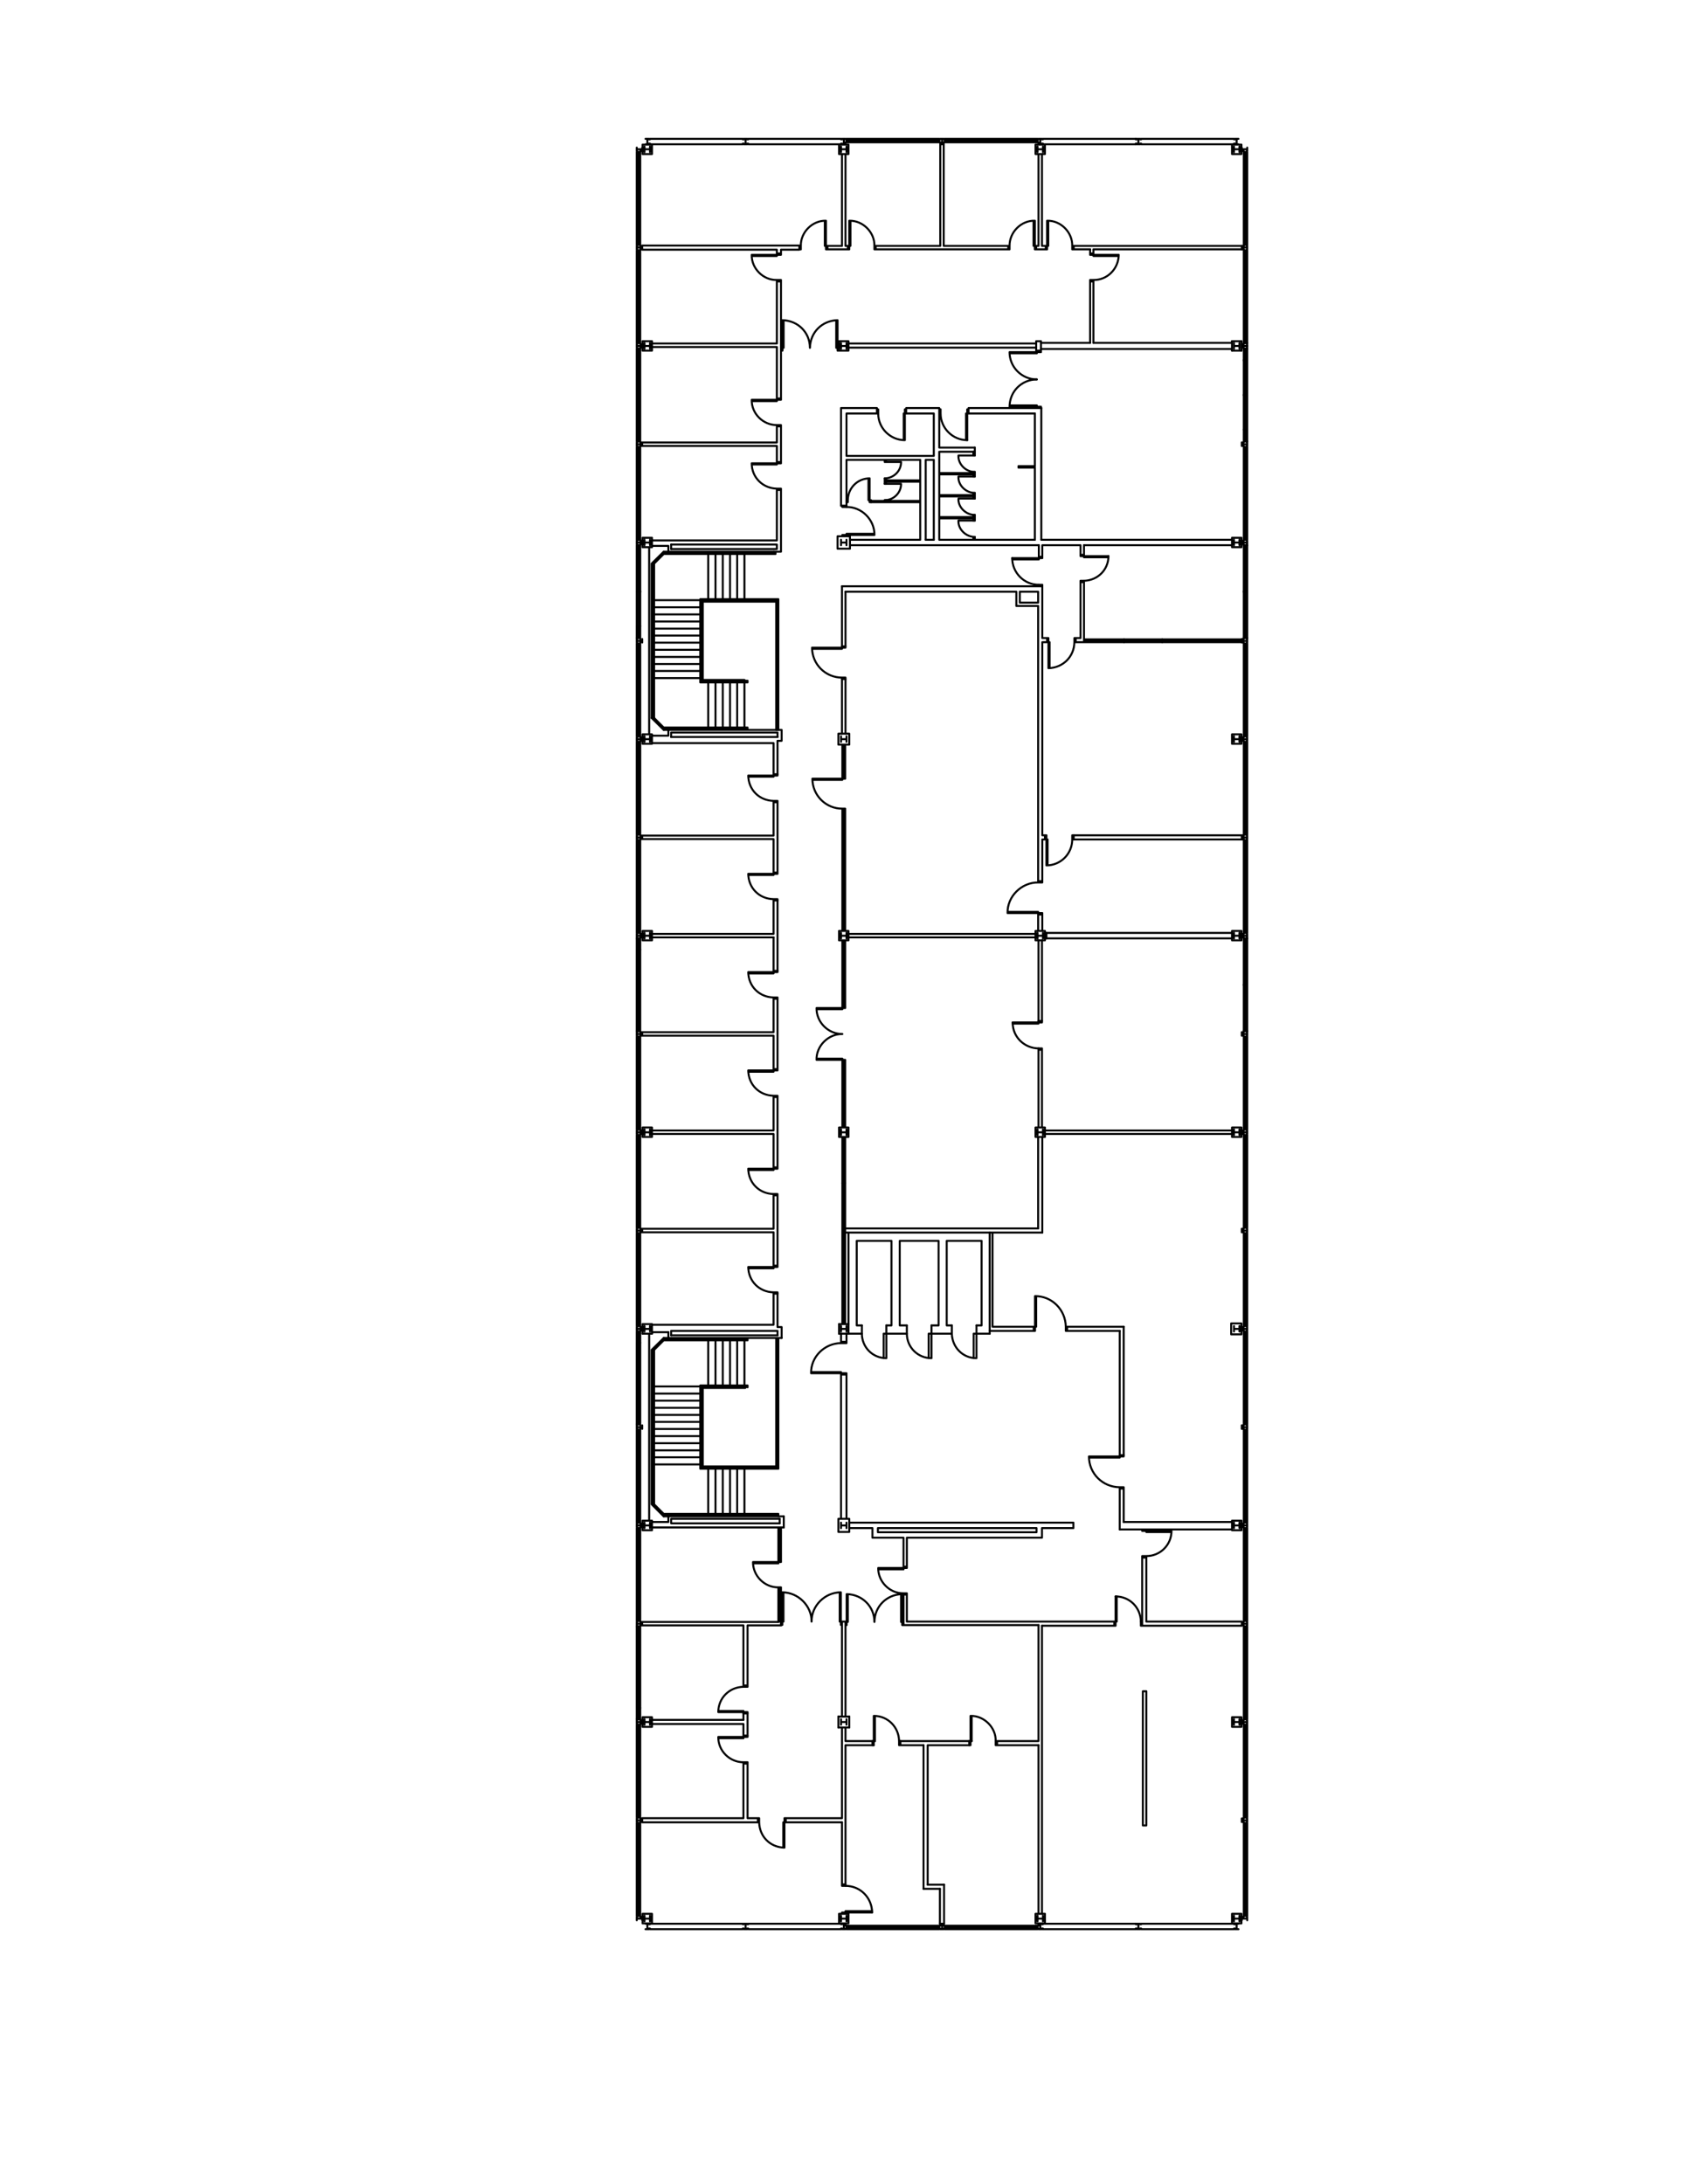 <?xml version="1.0" encoding="utf-8"?>
<!-- Generator: Adobe Illustrator 16.0.0, SVG Export Plug-In . SVG Version: 6.00 Build 0)  -->
<!DOCTYPE svg PUBLIC "-//W3C//DTD SVG 1.1//EN" "http://www.w3.org/Graphics/SVG/1.1/DTD/svg11.dtd">
<svg version="1.1" id="Layer_1" xmlns="http://www.w3.org/2000/svg" xmlns:xlink="http://www.w3.org/1999/xlink" x="0px" y="0px"
	 width="612px" height="792px" viewBox="0 0 612 792" enable-background="new 0 0 612 792" xml:space="preserve">
<path fill="none" stroke="#000000" stroke-width="0.72" stroke-linecap="round" stroke-linejoin="round" stroke-miterlimit="10" d="
	M451.2,126.42v-0.36h-0.72 M451.2,124.2v-4.08 M451.74,120.36v3.84 M450.36,123.72v3.42 M446.94,123.72v3.42 M451.2,126.66v-0.24
	 M450.48,125.46h1.979 M451.2,124.2h1.08 M451.2,124.44h1.08 M451.2,126.66h1.08 M451.2,126.42h1.08 M451.2,120.36h1.08
	 M451.2,120.12h1.08 M451.2,130.74h1.08 M451.2,130.5h1.08 M452.28,107.76v-0.3 M452.28,107.76h-1.08v-0.3 M451.2,107.46h1.08
	 M451.74,107.76v12.36 M396.66,101.52v0.54 M396.66,101.52h-1.2v0.54 M395.46,124.32v-22.26h1.2 M396.66,102.06v22.26 M452.28,94.86
	v0.24 M452.28,88.8v0.36h0.18v1.26 M452.46,88.8h-0.18v-0.24 M452.28,91.02v-0.24h0.18 M452.28,90.78v-0.36h0.18 M452.28,88.56
	v-4.08 M452.28,91.02v3.84 M451.2,94.86v0.24 M450.48,90.42v-1.26 M451.2,88.56v0.6 M451.2,90.42v0.6 M451.2,88.56v-4.08
	 M451.74,84.72v3.84 M451.74,91.02v3.84 M451.2,91.02v3.84 M450.48,89.76h1.979 M451.2,88.8h1.08 M451.2,88.56h1.08 M451.2,91.02
	h1.08 M451.2,90.78h1.08 M451.2,84.72h1.08 M451.2,84.48h1.08 M451.2,95.1h1.08 M451.2,94.86h1.08 M452.28,72.12v-0.3 M452.28,71.82
	h-1.08v0.3 M451.2,72.12h1.08 M451.74,72.12v12.36 M396.66,92.82h9.18 M396.66,92.4h9.18 M395.46,92.4h1.2v0.42 M396.66,92.4v-0.48
	h-1.2 M395.46,92.4v-0.48 M396.66,90.42v1.5 M395.46,90.42v1.5 M396.66,90.42h53.82 M452.46,90.78v33.66 M452.28,95.1v25.02
	 M451.74,95.1v12.36 M451.2,95.1v25.02 M396.66,101.52c5.057,0.099,9.13-4.067,9.18-9.12 M452.46,126.42v33.66 M452.28,130.74v25.02
	 M451.74,130.74v12.36 M451.2,130.74v25.02 M452.46,197.7v33.66 M451.74,197.94v16.44 M451.2,197.94v33.18 M452.28,197.94v33.18
	 M452.28,59.22v0.24 M452.46,54.78v-1.26 M452.46,54.78h-0.18v0.36 M452.46,55.14h-0.18v0.24 M452.28,55.38v3.84 M451.2,59.22v0.24
	 M450.36,52.44h-3.42v3.42h3.42V52.44z M447.66,54.12h1.979 M449.64,55.14v-1.98 M447.66,55.14v-1.98 M449.28,52.32h-1.261
	 M449.28,50.34h-1.261 M448.62,52.32v-1.98 M450.48,54.78v-1.26 M447.66,50.34v0.18h0.359v-0.18 M450.48,54.78h0.72v0.36
	 M451.2,55.38v-0.24 M448.02,52.32v-0.24h-0.359v0.24 M451.2,55.38v3.84 M451.74,55.38v3.84 M450.48,54.12h1.979 M451.2,55.14h1.08
	 M451.2,55.38h1.08 M451.2,59.46h1.08 M451.2,59.22h1.08 M413.64,52.32h-1.26 M413.64,50.34h-1.26 M412.98,52.32v-1.98
	 M412.02,50.34v0.18h0.36v-0.18 M413.64,50.34v0.18H414 M414,50.52v-0.18 M414,52.08v0.24 M414,52.08h-0.36v0.24 M412.38,52.32
	v-0.24h-0.36v0.24 M414,50.34h33.66 M414,52.32h33.66 M452.46,55.14V88.8 M452.28,59.46v25.02 M451.74,59.46v12.36 M451.2,59.46
	v25.02 M379.62,340.26v-1.98 M378.36,339.3h-1.98 M379.08,337.56h-3.42 M379.08,340.98h-3.42 M378.36,340.26v-1.98 M379.08,337.56
	v3.42 M376.38,340.26v-1.98 M375.66,337.56v3.42 M379.08,338.28v1.98 M376.62,331.08H365.52 M376.62,330.66H365.52 M376.62,331.62
	h1.5 M378.12,331.62v-0.54h-1.5 M376.62,337.56v-6.9 M378.12,337.56v-5.94 M376.62,319.5h1.5 M378.12,319.5v0.48h-1.5
	 M376.62,319.98v-0.48 M376.62,319.98c-6.03-0.061-11.255,5.067-11.101,11.1 M379.62,340.26h-0.54 M379.62,338.28h-0.54
	 M379.62,302.88v1.5h0.42 M388.98,304.38v-1.5 M388.98,302.88h0.539v1.5 M389.52,304.38h-0.539 M378.12,302.88h0.96 M378.12,304.38
	h0.96 M379.62,304.38h-0.54v-1.5 M379.62,302.88h-0.54 M378.12,319.5v-15.12 M379.62,313.8c5.22-0.027,9.353-4.218,9.36-9.42
	 M380.04,304.38v9.42 M379.62,304.38v9.42 M307.8,337.56v3.42 M307.08,340.26v-1.98 M304.38,337.56v3.42 M305.1,340.26v-1.98
	 M305.58,340.98h1.02 M306.6,340.98v0.54h-1.02 M305.58,341.52v-0.54 M305.58,337.56h1.02 M306.6,337.56v-0.54h-1.02 M305.58,337.02
	v0.54 M304.38,340.98h3.42 M304.38,337.56h3.42 M305.1,339.3h1.98 M305.58,320.4v0.48 M305.58,320.4h1.02v0.48 M305.58,320.88h1.02
	 M306.12,320.88v16.14 M306.6,320.88v16.14 M305.58,320.88v16.14 M305.58,304.02h1.02 M306.6,304.02v-0.48h-1.02 M305.58,303.54
	v0.48 M305.58,293.76h1.02 M306.6,293.76v-0.54h-1.02 M305.58,293.22v0.54 M306.6,293.76v9.78 M306.12,293.76v9.78 M305.58,293.76
	v9.78 M305.58,282.78h-10.86 M305.58,282.78v-0.42h-10.86 M305.58,281.88h1.02 M306.6,281.88v0.48h-1.02 M305.58,282.36v-0.48
	 M306.12,304.02v16.38 M306.6,304.02v16.38 M305.58,304.02v16.38 M375.66,339.9H307.8 M375.66,338.64H307.8 M407.76,231.84v1.02
	 M407.76,232.86h-0.479v-1.02 M407.28,231.84h0.479 M393.72,232.86h-3.479 M393.24,232.86v-1.02h0.479 M393.72,231.84v1.02
	 M380.34,232.86h-0.479 M379.86,232.86v-1.5h0.479 M380.34,231.36v1.5 M389.76,232.86v-1.5 M390.24,231.36v1.5 M380.34,232.86h0.42
	 M390.24,232.86h-0.48 M391.98,231.36h-2.221 M407.28,232.86H393.72 M407.28,232.38H393.72 M407.28,231.84H393.72 M393.24,210.6
	v0.48 M393.24,210.6h-1.26v0.48 M391.98,231.36v-20.28h1.26 M393.24,232.86v-21.78 M376.62,219.72h-7.92v-5.16 M369.96,218.52h6.66
	v-3.96h-6.66V218.52z M376.86,212.58h1.26 M378.12,212.58v-0.54h-1.26 M376.86,212.04v0.54 M379.86,231.36h-1.74v-18.78
	 M379.86,232.86h-1.74 M380.34,242.28c5.247-0.123,9.34-4.104,9.42-9.42 M380.76,232.86v9.36 M380.34,232.86v9.42 M307.08,268.98
	V267 M308.1,266.04V270 M305.1,268.98V267 M304.14,266.04V270 M305.58,270h1.02 M306.6,270v0.48h-1.02 M305.58,270.48V270
	 M305.1,268.02h1.98 M304.14,266.04h3.959 M304.14,270h3.959 M305.46,245.7v0.54 M305.46,245.7h1.26v0.54 M305.46,246.24h1.26
	 M305.46,234.84v-0.48 M305.46,234.84h1.26v-0.48 M305.46,234.36h1.26 M294.6,234.84h10.86v0.42 M305.46,235.26H294.6
	 M305.46,212.58h72.66 M306.72,214.56h61.98 M306.12,270.48v11.4 M306.6,270.48v11.4 M305.58,270.48v11.4 M376.62,319.5v-99.78
	 M378.12,302.88v-70.02 M280.62,326.52h1.44 M282.06,326.52v-0.48h-1.44 M280.62,326.04v0.48 M282.06,316.86v-0.48 M282.06,316.38
	h-1.44v0.48 M282.06,316.86h-1.44 M271.44,316.86h9.18v0.42 M280.62,317.28h-9.18 M271.44,316.86c0.106,5.181,3.999,9.074,9.18,9.18
	 M280.62,326.52v12.12 M236.52,337.56v3.42 M235.8,340.26v-1.98 M236.52,338.64h44.1 M236.52,339.9h44.1 M280.62,290.4v0.48
	 M280.62,290.4h1.44v0.48 M280.62,290.88h1.44 M280.62,280.74v0.9 M280.62,281.22h1.44v-0.48 M280.62,280.74h1.44 M280.62,281.64
	h-9.18 M280.62,281.22h-9.18 M271.44,281.22c0.106,5.181,3.999,9.074,9.18,9.18 M280.62,290.88V303 M280.62,304.26v12.12
	 M282.06,290.88v25.5 M233.1,337.56v3.42 M233.82,340.26v-1.98 M232.98,338.64v1.26 M231,338.64v1.26 M232.98,339.3H231
	 M232.26,338.04h-1.08 M232.26,338.04v0.24h-1.08 M231.18,338.64v-0.6 M232.26,338.28v0.36 M231.18,338.64H231 M232.98,338.64h-0.72
	 M232.26,340.5h-1.08 M232.26,340.5v-0.24h-1.08 M231.18,340.5v-0.24 M232.98,339.9h-0.72 M231.18,339.9H231 M232.26,340.26v-0.36
	 M231.18,340.26v-0.36 M231.18,338.28H231 M231.18,340.26H231 M231.18,334.2v-0.24 M231.18,333.96h1.08v0.24 M232.26,338.04v-3.84
	h-1.08 M231.72,334.2v3.84 M231.18,334.2v3.84 M232.26,321.6h-1.08 M232.26,321.6v-0.24h-1.08 M231.18,321.6v-0.24 M231.72,321.6
	v12.36 M231.72,304.86v3.84 M232.26,304.86v3.84 M231.18,304.86v3.84 M231,304.26V303 M232.98,304.26V303 M231.18,304.62H231
	 M231.18,304.26H231 M232.26,304.62v-0.36 M231.18,304.86v-0.6 M231.18,304.62h1.08v0.24 M232.26,304.86h-1.08 M232.98,303.66H231
	 M231.18,303v-0.36H231 M232.26,302.64V303 M231.18,303H231 M231.18,302.4v0.24 M231.18,302.64h1.08v-0.24 M232.26,302.4h-1.08
	 M232.26,308.7h-1.08 M232.26,308.7v0.24h-1.08 M231.18,308.7v0.24 M231.18,298.56v-0.24 M231.18,298.32h1.08v0.24 M232.26,302.4
	v-3.84h-1.08 M231.72,298.56v3.84 M231.18,298.56v3.84 M232.26,285.96h-1.08 M232.26,285.96v-0.24h-1.08 M231.18,285.96v-0.24
	 M231.72,285.96v12.36 M231,304.62v33.66 M231.72,308.94v12.42 M232.26,308.94v25.02 M231.18,308.94v25.02 M233.1,340.98h3.42
	 M233.1,337.56h3.42 M233.82,339.3h1.98 M232.26,303h48.36 M232.26,304.26h48.36 M271.2,263.82v0.6 M271.2,247.44v-0.6
	 M264.84,247.44v16.38 M267.42,247.44v16.38 M270.06,247.44v16.38 M236.52,266.28v3.42 M235.8,268.98V267 M236.4,260.34l4.38,4.32
	 M240.78,264.42l-4.08-4.08 M237.3,260.34l3.48,3.48 M237.3,240.78h16.74 M237.3,243.3h16.74 M237.3,245.88h16.74 M256.92,247.44
	v16.38 M259.56,247.44v16.38 M262.2,247.44v16.38 M240.78,264.42h30.42 M240.78,263.82h30.42 M243.48,267.24h38.58 M236.52,269.46
	h44.1 M254.04,247.44h17.16 M254.64,246.84h16.56 M254.94,246.54h15.12 M237.3,222.78h16.74 M237.3,225.36h16.74 M237.3,227.94
	h16.74 M237.3,230.46h16.74 M237.3,233.04h16.74 M237.3,235.62h16.74 M237.3,238.2h16.74 M237.3,217.62h16.74 M237.3,220.2h16.74
	 M254.04,217.26h28.32 M254.64,217.86h27.18 M254.94,218.16h26.64 M254.04,217.26v30.18 M254.64,217.86v28.98 M254.94,218.16v28.38
	 M282.36,217.26v47.4 M281.82,217.86v46.8 M281.58,218.16v46.5 M233.1,266.28v3.42 M233.82,268.98V267 M232.98,267.36v1.26
	 M231,267.36v1.26 M232.98,268.02H231 M231.18,267.36H231 M231.72,269.22v3.84 M232.26,269.22v3.84 M232.26,269.22h-1.08v3.84
	 M232.26,269.22v-0.24h-1.08 M231.18,269.22v-0.24 M232.98,268.62h-0.72 M231.18,268.62H231 M232.26,268.98v-0.36 M231.18,268.98
	v-0.36 M231.18,267.36V267H231 M231.18,268.98H231 M232.26,273.06h-1.08 M232.26,273.06v0.24h-1.08 M231.18,273.06v0.24
	 M232.98,267.36h-0.72V267 M232.26,266.76V267 M231.18,267H231 M232.26,267h-1.08v-0.24 M232.26,266.76h-1.08 M231.18,262.92v-0.24
	 M231.18,262.68h1.08v0.24 M231.18,266.76v-3.84h1.08 M231.72,266.76v-3.84 M232.26,266.76v-3.84 M231.18,250.02v0.3 M231.18,250.32
	h1.08v-0.3 M232.26,250.02h-1.08 M231.72,262.68v-12.36 M231.18,237.42v-3.84 M231.72,237.42v-3.84 M231.18,237.42h1.08v-3.84
	 M232.26,237.42v0.24h-1.08 M231.18,237.42v0.24 M232.26,233.58h-1.08 M232.26,233.58v-0.24h-1.08 M231.18,233.58v-0.24
	 M231.18,232.98H231 M232.26,233.34v-0.36 M231,233.34h0.18v-0.36 M232.98,232.38H231 M232.26,231.12h-1.08 M232.26,231.12v0.24
	h-1.08 M231.18,231.72v-0.6 M232.26,231.36v0.36 M231.18,231.72H231 M231.18,231.36H231 M232.98,231.72v1.26 M231,231.72v1.26
	 M231.18,227.28v-0.24 M231.18,227.04h1.08v0.24 M231.18,231.12v-3.84h1.08 M232.26,231.12v-3.84 M231.72,231.12v-3.84
	 M232.26,214.68h-1.08 M232.26,214.68v-0.3h-1.08 M231.18,214.68v-0.3 M231.72,227.04v-12.36 M231.18,262.68v-25.02 M232.26,262.68
	v-25.02 M231,267v-33.66 M231.72,250.02v-12.36 M233.1,269.7h3.42 M233.1,266.28h3.42 M233.82,268.02h1.98 M231,268.98v33.66
	 M280.62,269.46v11.28 M232.26,273.3v25.02 M231.72,273.3v12.42 M231.18,273.3v25.02 M294.72,282.36
	c-0.025,5.974,4.859,10.92,10.86,10.86 M294.6,234.84c-0.034,5.981,4.879,10.894,10.86,10.86 M391.98,201.66h1.26v0.42
	 M393.24,201.66v-0.48h-1.26 M391.98,201.66v-0.48 M393.24,201.18v-3.48 M391.98,201.18v-3.48 M393.24,202.08h8.88 M393.24,201.66
	h8.88 M376.86,202.38h-9.66 M376.86,202.86h-9.601 M378.12,202.38v-0.48 M378.12,201.9h-1.26v0.48 M376.86,202.86v-0.48h1.26
	 M378.12,201.9v-4.2 M376.86,201.9v-4.2 M353.1,187.98v0.78 M353.1,194.7v1.02 M353.64,194.7v1.02 M369.48,169.56h5.939
	 M369.48,169.56v-0.54h5.939 M353.1,180v0.78 M353.1,186.72v0.78 M353.1,172.02v0.78 M353.1,171.12v0.42 M353.64,171.12v1.68
	 M353.1,178.74v0.78 M353.64,178.74v2.04 M353.64,186.72v2.04 M378.12,197.7h13.86 M353.64,165.18v-2.88 M353.1,163.8v1.38
	 M376.14,147.48h-9.899 M376.14,147h-9.899 M376.14,147.96h1.5 M377.64,147.96v-0.48h-1.5 M376.14,147v0.96 M351.36,149.94v-1.98
	 M350.88,148.44v1.5 M350.88,148.44h0.48v1.5 M375.42,149.94h-24.54 M377.76,147.96H351.36 M376.14,137.58
	c-5.549,0.039-9.86,4.351-9.899,9.9 M350.88,149.94v9.66 M375.42,195.72v-26.16 M335.82,195.72h2.939 M307.08,193.98h10.14
	 M307.08,194.46v-0.9h10.14 M307.08,197.7v-1.98 M308.34,194.46v4.5 M305.58,193.98v0.48 M305.1,197.7v-1.98 M303.84,194.46v4.5
	 M305.1,196.74h1.98 M303.84,198.96h4.5 M303.84,194.46h4.5 M305.58,193.98h1.5 M307.08,194.46h-1.5 M307.08,183.84v-0.48
	 M307.08,182.1h0.479v-0.72 M307.56,181.38h-0.479 M316.02,181.38v0.72 M316.02,182.1h-0.539v-0.72 M315.06,181.38h0.96
	 M307.08,181.38v0.72 M320.94,181.38v0.24 M321.42,181.32v0.3 M316.02,181.62h4.921 M321.42,174.66v0.78 M321.42,173.4v0.78
	 M320.94,173.46v1.98 M315.06,181.38v-7.92 M315.48,181.38v-7.92 M307.08,183.36h-1.5v0.48 M307.08,183.84h-1.5 M305.1,183.36h1.98
	 M315.48,173.46c-4.436-0.007-7.879,3.558-7.921,7.92 M317.22,193.98c0.09-5.508-4.631-10.237-10.14-10.14"/>
<path fill="none" stroke="#000000" stroke-width="0.72" stroke-linecap="round" stroke-linejoin="round" stroke-miterlimit="10" d="
	M316.98,632.82v-1.5 M305.1,625.38V623.4 M306.72,631.32v-4.92 M305.1,624.42h1.98 M304.14,626.4h3.959 M306.72,631.32h9.78
	 M306.72,683.28v-50.46h9.78 M336.54,683.4v-50.58 M335.04,684.9v-52.08 M305.46,659.28V626.4 M326.64,631.32h24.96 M336.54,632.82
	h15.06 M340.98,697.56V684.9 M342.48,697.56V683.4 M316.38,693.48c-0.055-5.338-4.238-9.656-9.66-9.66 M269.82,697.56h1.26
	 M269.82,699.54h1.26 M270.48,697.56v1.98 M271.08,697.56v0.181 M271.08,699.3v0.24 M271.08,699.3h0.36v0.24 M269.82,699.54v-0.24
	h-0.36 M269.46,699.3v0.24 M271.44,697.56v0.181h-0.36 M269.82,697.56v0.181 M269.82,697.74h-0.36v-0.181 M236.52,693.96v3.48
	 M235.8,696.66v-1.98 M234.84,697.56v1.98 M235.44,699.3v0.24 M235.44,699.3h0.36v0.24 M235.8,697.56v0.181h-0.36 M235.44,697.74
	v-0.181 M269.46,699.54H235.8 M235.8,697.56h33.66 M233.1,693.96v3.48 M233.82,696.66v-1.98 M232.98,695.04v1.26 M231,695.04v1.26
	 M232.98,695.7H231 M232.26,694.44h-1.08 M232.26,694.44v0.239h-1.08 M231.18,695.04v-0.6 M232.26,694.68v0.36 M231.18,695.04H231
	 M232.98,695.04h-0.72 M231.18,694.68H231 M233.1,697.44h3.42 M233.1,693.96h3.42 M233.82,695.7h1.98 M234.18,699.54h1.26
	 M234.18,697.56h1.26 M285.06,660.78v-1.5 M285.06,659.28h-0.48v1.5 M284.58,660.78h-0.42 M284.58,669.96v-9.18h0.48 M284.16,660.78
	v9.18 M274.92,660.78v-1.5h-3.72 M274.92,659.28h0.48v1.5 M275.4,660.78h-0.48 M275.4,660.78c0.14,5.184,3.966,9.065,9.18,9.18
	 M269.7,639v0.48 M269.7,639.48h1.5V639 M271.2,639h-1.5 M269.7,629.34v0.96 M269.7,629.34h1.5v0.48 M269.7,629.82h1.5
	 M269.7,629.34v-4.2 M236.52,622.68v3.48 M235.8,625.38V623.4 M236.52,623.64h33.18 M236.52,625.14h33.18 M269.7,630.3h-9.12
	 M269.7,629.82h-9.12 M260.58,629.82c-0.089,5.057,4.141,9.192,9.12,9.18 M269.7,659.28v-19.8 M271.2,659.28v-19.8 M231.18,690.6
	v-0.239 M231.18,690.36h1.08v0.239 M232.26,690.6h-1.08 M232.26,678h-1.08 M232.26,678v-0.24h-1.08 M231.18,678v-0.24 M231.72,678
	v12.36 M232.98,659.4v1.26 M231,659.4v1.26 M232.98,660.06H231 M232.26,658.8h-1.08 M232.26,658.8v0.24h-1.08 M231.18,659.4V658.8
	 M232.26,659.04v0.36 M231.18,659.4H231 M232.98,659.4h-0.72 M231.72,661.26v3.84 M232.26,661.26v3.84 M232.26,661.26h-1.08v3.84
	 M232.26,661.26v-0.24h-1.08 M231.18,661.26v-0.24 M232.98,660.66h-0.72 M231.18,660.66H231 M232.26,661.02v-0.359 M231.18,661.02
	v-0.359 M231.18,659.04H231 M231.18,661.02H231 M232.98,659.4v-0.12 M232.98,660.66v0.12 M232.26,665.1h-1.08 M232.26,665.1v0.24
	h-1.08 M231.18,690.36V665.1 M231.72,665.34v12.42 M232.26,665.34v25.021 M231.18,654.96v-0.24 M231.18,654.72h1.08v0.24
	 M232.26,654.96h-1.08 M232.26,642.36h-1.08 M232.26,642.36v-0.24h-1.08 M231.18,642.36v-0.24 M231.72,642.36v12.359 M233.1,622.68
	v3.48 M233.82,625.38V623.4 M232.98,623.76v1.26 M231,623.76v1.26 M232.98,624.42H231 M232.26,623.16h-1.08 M232.26,623.16v0.24
	h-1.08 M231.18,623.76v-0.6 M232.26,623.4v0.359 M231.18,623.76H231 M232.98,623.76h-0.72 M231.72,625.62v3.84 M232.26,625.62v3.84
	 M232.26,625.62h-1.08v3.84 M232.26,625.62v-0.24h-1.08 M231.18,625.62v-0.24 M232.98,625.02h-0.72 M231.18,625.02H231
	 M232.26,625.38v-0.36 M231.18,625.38v-0.36 M231.18,623.4H231 M231.18,625.38H231 M232.26,629.46h-1.08 M232.26,629.46v0.24h-1.08
	 M231.18,654.72v-25.26 M231.72,629.7v12.42 M232.26,629.7v25.02 M231,625.38v33.66 M231.72,654.96v3.84 M232.26,654.96v3.84
	 M231.18,654.96v3.84 M233.1,626.16h3.42 M233.1,622.68h3.42 M233.82,624.42h1.98 M232.98,660.78h41.94 M232.98,659.28h36.72
	 M231,661.02v33.66 M231.18,690.6v3.841 M231.72,690.6v3.841 M232.26,690.6v3.841 M305.1,699.54h-33.66 M305.1,697.56h-33.66
	 M285.06,659.28h20.4 M285.06,660.78h20.4 M404.22,589.5V588 M404.22,588h0.48v1.5 M404.7,589.5h-0.48 M404.7,588h0.42 M378,589.5
	h26.22 M378,554.1v3.48 M376.02,554.1v1.5 M389.4,554.1H378 M404.7,588v-9.12 M405.12,588v-9.12 M327.78,588.12v1.14 M327.78,589.26
	h-0.48v-1.14 M327.78,588.12h-0.9 M304.14,622.44h3.959 M307.56,588.12h-0.42v1.14 M305.46,588h1.26 M306.72,588.12v1.14
	 M305.04,588h0.42 M305.46,588v1.2h-0.42 M305.04,589.2V588h-0.42 M307.14,589.26h-0.42 M307.14,588.12h-0.42 M305.46,588v34.44
	 M306.72,588v34.44 M328.98,578.22h-1.2 M327.78,578.22v-0.479h1.2 M328.98,577.74v0.479 M328.98,568.08h-1.2 M327.78,568.08v0.479
	h1.2 M328.98,568.56v-0.479 M327.78,568.56v0.48 M327.78,557.58v10.5 M328.98,557.58v10.5 M316.5,557.58v-3.48 M318.48,555.6v-1.5
	 M316.5,554.1h-8.4 M305.1,553.14h1.98 M304.14,555.48h3.959 M316.5,557.58h11.28 M327.78,568.56H318.6
	c-0.087,4.979,4.201,9.268,9.181,9.181 M327.78,569.04H318.6 M328.98,578.22V588 M327.78,578.22v11.04 M327.3,588.12v-10.08
	 M326.88,588.12v-10.08 M307.14,588.12v-10.08 M307.56,588.12v-10.08 M327.3,578.04c-5.644,0.109-10.014,4.447-10.08,10.08
	 M317.22,588.12c-0.01-5.625-4.487-10.01-10.08-10.08 M304.62,588v-10.56 M305.04,588v-10.62 M327.78,589.26h48.96 M318.48,555.6
	h57.539 M376.02,554.1H318.48 M328.98,557.58H378 M328.98,588h75.239 M406.2,539.76h1.439 M407.64,539.76v-0.479H406.2
	 M406.2,539.28v0.479 M407.64,539.76v12.12 M406.2,528.12h-11.16 M406.2,528.54h-11.16 M406.2,527.64h1.439 M407.64,527.64v0.48
	H406.2 M406.2,527.64v0.9 M395.04,528.12c0.013,6.21,4.977,11.114,11.16,11.16 M353.22,492.48V483.6h5.82 M354.24,483.6v8.881
	 M304.14,550.74h3.959 M337.92,483.6h7.38 M337.92,492.48V483.6h-1.02 M336.9,483.6v8.881 M328.98,483.6
	c0.009,4.939,4.002,8.903,8.939,8.881 M307.08,497.94v0.479 M307.08,483.6v3.42 M307.8,483.6h4.86 M321.54,483.6h-0.96
	 M312.66,483.6c0.046,4.968,3.904,8.854,8.88,8.881 M320.58,483.6v8.881 M321.54,483.6v8.881 M305.1,497.94h-10.86 M305.1,498.42
	v-0.9h-10.86 M305.1,483.6v3.42 M304.38,483.6h3.42 M305.1,498.42h1.98 M307.08,497.94h-1.98 M305.1,487.02h1.98 M305.1,486.54h1.98
	 M321.54,483.6h7.44 M305.1,550.74v-52.32 M307.08,550.74v-52.32 M389.4,552.12H308.1 M345.3,483.6
	c0.147,4.929,3.932,8.884,8.94,8.881 M305.1,554.1v-1.979 M307.08,554.1v-1.979 M304.14,550.74v4.74 M308.1,550.74v4.74
	 M389.4,554.1v-1.979 M406.2,539.76v14.82 M269.7,621.3h1.5 M271.2,621.3v-0.479h-1.5 M269.7,621.3V620.4 M269.7,611.16h1.5
	 M271.2,611.16v0.479h-1.5 M269.7,611.64v-0.479 M283.32,588v1.2 M283.8,588h-1.44 M283.8,589.2h-0.48 M283.8,589.2V588h0.42
	 M271.2,611.16v-21.78h12.12 M269.7,611.16v-21.78 M269.7,611.64c-5.088,0.094-9.121,4.049-9.12,9.181 M269.7,620.82h-9.12
	 M269.7,620.4h-9.12 M283.32,587.52h-0.96 M283.32,575.58h-0.96 M282.36,575.58v0.479h0.96 M283.32,575.58v0.479 M282.36,576.06
	v11.46 M282.84,576.06v11.46 M283.32,576.06v11.46 M283.32,565.92h-0.96 M282.36,566.4h0.96 M282.36,566.88v-0.96 M283.32,566.4
	v-0.48 M283.32,554.34v-0.479 M283.32,554.34h-0.96v-0.479 M283.32,553.86h-0.96 M283.32,554.34v11.58 M282.36,554.34v11.58
	 M282.84,554.34v11.58 M282.36,566.4h-9.18 M282.36,566.88h-9.18 M273.18,566.4c-0.087,4.979,4.201,9.267,9.18,9.18 M282.36,588
	v-0.48 M283.32,587.52V588 M284.22,588v-10.56 M283.8,588v-10.62 M231.18,619.32v-0.24 M231.18,619.08h1.08v0.24 M232.26,619.32
	h-1.08 M232.26,606.72h-1.08 M232.26,606.72v-0.239h-1.08 M231.18,606.72v-0.239 M231.72,606.72v12.36 M232.98,588.12v1.26
	 M231,588.12v1.26 M232.98,588.78H231 M231.18,588.12H231 M231.72,589.98v3.84 M232.26,589.98v3.84 M232.26,589.98h-1.08v3.84
	 M232.26,589.98v-0.24h-1.08 M231.18,589.98v-0.24 M231.18,589.38H231 M232.26,589.74v-0.36 M231,589.74h0.18v-0.36 M232.26,593.82
	h-1.08 M232.26,593.82v0.239h-1.08 M231.18,593.82v0.239 M232.26,594.06v25.021 M231.72,594.06v12.421 M231.18,594.06v25.021
	 M232.26,587.52h-1.08 M232.26,587.52v0.24h-1.08 M231,587.76h0.18v-0.24 M231.18,583.68v-0.239 M231.18,583.44h1.08v0.239
	 M232.26,583.68h-1.08 M231.72,583.68v3.84 M232.26,583.68v3.84 M231.18,583.68v3.84 M232.26,571.08h-1.08 M232.26,571.08v-0.24
	h-1.08 M231.18,571.08v-0.24 M231.72,571.08v12.36 M232.98,553.14H231 M231.72,554.34v3.84 M232.26,554.34v3.84 M232.26,554.34
	h-1.08v3.84 M232.26,554.34v-0.24h-1.08 M231.18,554.34v-0.24 M232.98,553.74h-0.72 M231.18,553.74H231 M232.26,554.1v-0.359
	 M231,554.1h0.18v-0.359 M232.26,558.18h-1.08 M232.26,558.18v0.24h-1.08 M231.18,558.18v0.24 M231,554.1v33.66 M232.26,558.42
	v25.021 M231.72,558.42v12.42 M231.18,558.42v25.021 M231.18,587.76v0.36 M232.26,587.76v0.36 M233.1,554.88h3.42 M233.82,553.14
	h1.98 M232.26,589.38h37.44 M232.26,588.12h50.1 M282.36,549.54v-0.6v0.899 M282.84,550.74v1.62 M270.06,532.56v16.381
	 M267.42,532.56v16.381 M264.84,532.56v16.381 M237.3,545.46l3.48,3.48 M236.4,545.46l4.38,4.38 M240.78,549.54l-4.08-4.08
	 M237.3,523.32h16.74 M237.3,531h16.74 M237.3,528.42h16.74 M237.3,525.9h16.74 M237.3,520.74h16.74 M262.2,532.56v16.381
	 M259.56,532.56v16.381 M256.92,532.56v16.381 M254.64,531.96h27.18 M254.94,531.72h26.64 M254.04,532.56h28.32 M240.78,548.94
	h41.58 M240.78,549.54h41.58 M271.2,502.38v0.66 M271.2,485.4v0.6 M270.06,486v16.38 M267.42,486v16.38 M264.84,486v16.38
	 M237.3,505.32h16.74 M237.3,502.74h16.74 M237.3,515.58h16.74 M237.3,513.06h16.74 M237.3,510.48h16.74 M237.3,507.9h16.74
	 M237.3,518.16h16.74 M240.78,485.16l-4.38,4.32 M240.78,485.4l-4.08,4.08 M237.3,489.48l3.48-3.48 M262.2,486v16.38 M259.56,486
	v16.38 M256.92,486v16.38 M240.78,486h30.42 M240.78,485.4h30.42 M242.46,485.16h41.1 M243.48,484.2h38.58 M254.64,503.04h15.96
	 M254.94,503.28h15.42 M254.04,502.38h17.16 M236.4,489.48v55.979 M235.5,483.6V551.4 M236.7,489.48v55.979 M237.3,489.48v55.979
	 M254.04,502.38v30.18 M254.94,503.28v28.439 M254.64,503.04v28.92 M281.82,531.96v-46.8 M281.58,531.72v-46.56 M282.36,532.56
	V485.16 M231,552.48h0.18v-0.36 M231.18,552.12H231 M231.18,548.04v-0.24 M231.18,547.8h1.08v0.24 M231.18,551.88v-3.84h1.08
	 M231.72,548.04v3.84 M232.98,552.48h-0.72v-4.44 M232.26,551.88h-1.08 M231.18,551.88v0.24h1.08 M232.26,535.44h-1.08
	 M232.26,535.44v-0.24h-1.08 M231.18,535.44v-0.24 M232.26,518.7v3.84 M231.72,518.7v3.84 M232.26,522.54h-1.08v-3.84
	 M232.26,522.54v0.24h-1.08 M231.18,522.54v0.24 M232.26,518.7h-1.08 M232.26,518.7v-0.24h-1.08 M231,518.46h0.18v0.24
	 M231.72,522.78v12.42 M232.26,522.78v25.02 M231.18,522.78v25.02 M231.72,535.44V547.8 M231,518.46v33.66 M231.18,512.4v3.84
	 M231.72,512.4v3.84 M232.26,512.4v3.84 M231.18,518.1H231 M232.98,517.5H231 M232.26,516.24h-1.08 M232.26,516.24v0.24h-1.08
	 M231.18,516.84v-0.6 M232.26,516.48v0.359 M231.18,516.84H231 M231.18,516.48H231 M232.98,516.84v1.26 M231,516.84v1.26
	 M231.18,512.4v-0.24 M231.18,512.16h1.08v0.24 M232.26,512.4h-1.08 M232.26,499.8h-1.08 M232.26,499.8v-0.24h-1.08 M231.18,499.8
	v-0.24 M232.26,486.9h-1.08 M232.26,486.9v0.239h-1.08 M231.18,486.9v0.239 M231.72,487.14v12.42 M231.72,499.8v12.36
	 M231.18,487.14v25.021 M232.26,487.14v25.021 M232.26,518.46v-0.36 M231.18,518.46v-0.36 M233.1,483.6h3.42 M236.52,554.88V551.4
	h-3.42 M233.1,551.4v3.479 M235.8,554.1v-1.979 M233.82,554.1v-1.979 M232.98,552.48v1.26 M231,552.48v1.26 M284.34,549.84v4.021
	 M305.04,577.38c-5.744-0.015-10.713,4.863-10.62,10.62c0.076-5.751-4.915-10.615-10.62-10.62 M305.1,487.02
	c-5.928,0.043-10.989,4.927-10.86,10.921 M386.64,481.08h0.48 M386.64,481.08v1.5h0.48 M406.2,482.58h-19.08v-1.5 M387.12,481.08
	h20.52 M375,481.08v1.5 M375,482.58h0.48v-1.5 M375.48,481.08h0.42 M375.48,469.98v11.1H375 M375.9,481.08v-11.1 M354.24,480.6
	h1.859 M360.06,481.08H375 M359.04,482.58H375 M356.1,449.94V480.6 M386.64,481.08c-0.073-6.11-4.967-11.145-11.159-11.1
	 M360.06,446.94v34.14 M343.44,480.6h1.859 M337.92,480.6h2.58 M326.4,480.6h2.58 M340.5,449.94h-14.1 M323.4,480.6V449.94
	 M326.4,480.6V449.94 M340.5,480.6V449.94 M343.44,480.6V449.94 M307.08,482.82v-1.98 M310.8,480.6h1.86 M305.1,482.82v-1.98
	 M305.58,479.64h1.02 M306.6,479.64v0.48h-1.02 M305.58,480.12v-0.48 M304.38,480.12h3.42 M305.1,481.86h1.98 M305.58,463.38V462.9
	 M305.58,463.38h1.02V462.9 M305.58,462.9h1.02 M310.8,480.6V449.94 M306.12,463.38v16.26 M306.6,463.38v16.26 M305.58,463.38v16.26
	 M323.4,449.94H310.8 M321.54,480.6h1.86 M305.58,446.46v-0.479 M305.58,446.46h1.02v-0.479 M305.58,445.98h1.02 M305.58,429h1.02
	 M306.6,429v0.48h-1.02 M305.58,429.48V429 M306.6,429.48v16.5 M306.12,429.48v16.5 M305.58,429.48v16.5 M307.8,480.12v-33.18
	 M306.12,446.46v16.44 M306.6,446.46v16.44 M305.58,446.46v16.44 M378.12,446.94H306.6 M376.62,445.44H306.6 M356.1,449.94H343.44
	 M376.38,411.54v-1.98 M375.66,408.84v3.42 M378.36,411.54v-1.98 M379.08,408.84v3.42 M378.36,410.58h-1.98 M379.08,408.84h-3.42
	 M379.08,412.26h-3.42 M376.74,380.16v0.48 M376.74,380.16H378v0.48 M376.74,408.84v-28.2H378 M378,408.84v-28.2 M376.74,370.74
	h-9.36 M376.74,371.16h-9.36 M376.74,371.16v-0.42H378 M378,370.74v-0.54h-1.26 M376.74,370.74v-0.54"/>
<path fill="none" stroke="#000000" stroke-width="0.72" stroke-linecap="round" stroke-linejoin="round" stroke-miterlimit="10" d="
	M308.34,195.72h25.5 M321.42,181.62h12.42 M316.02,182.1h17.82 M321.42,174.66h12.42 M321.42,174.18h12.42 M320.94,181.38
	c3.228-0.03,5.986-2.666,5.939-5.94 M320.94,175.44h5.939 M321.42,181.62h12.42 M335.82,166.74h2.939 M340.74,149.94v-1.5
	 M340.74,148.44h0.479v1.5 M341.22,149.94h-0.479 M328.74,149.94v-1.98 M328.26,148.44v1.5h-0.42 M328.26,149.94h0.48v-1.5
	 M328.26,148.44h0.48 M328.74,149.94h10.02 M328.74,147.96h12 M327.84,149.94v9.66 M328.26,149.94v9.66 M350.46,149.94v9.66
	 M340.74,162.3v-14.34 M338.76,165.3v-15.36 M320.94,166.74v0.78 M321.42,166.74v0.78 M307.08,149.94h11.04 M318.6,149.94h-0.479
	v-1.98 M318.6,149.94v-1.5h-0.479 M318.12,149.94v-1.5 M305.1,147.96h13.02 M338.76,165.3h-31.68v-15.36 M318.6,149.94
	c-0.052,5.285,4.395,9.68,9.66,9.66 M307.08,166.74h26.76 M320.94,167.52h5.939 M307.08,183.84v-17.1 M305.1,183.36v-35.4
	 M338.76,195.72V166.74 M340.74,195.72V163.8 M335.82,195.72V166.74 M333.84,195.72V166.74 M320.94,173.46
	c3.228-0.03,5.986-2.666,5.939-5.94 M308.34,197.7h68.521 M340.74,195.72h34.68 M341.22,149.94c0.021,5.313,4.348,9.64,9.66,9.66
	 M350.88,149.94h-0.42 M340.74,163.8h12.899 M340.74,162.3h12.899 M353.1,171.54H340.74 M353.1,172.02H340.74 M353.1,179.52H340.74
	 M353.1,180H340.74 M353.1,187.5H340.74 M353.1,187.98H340.74 M353.64,172.8H347.7 M347.7,172.8
	c-0.197,3.208,2.822,5.966,5.939,5.94 M353.64,180.78H347.7c-0.197,3.208,2.822,5.966,5.939,5.939 M353.64,165.18H347.7
	c-0.184,3.179,2.809,6.027,5.939,5.94 M353.64,188.76H347.7 M347.7,188.76c-0.197,3.208,2.822,5.966,5.939,5.94 M376.14,127.14h1.5
	H375.9 M377.64,127.14v0.54h-1.5 M376.14,127.68v-0.54 M366.24,127.68h9.899v0.42 M376.14,128.1h-9.899 M377.64,127.14v-3.42H375.9
	 M375.9,123.72v3.42 M379.38,89.16v1.26 M379.38,90.42h0.48v-1.26 M380.28,89.16h-0.9 M388.98,89.16v1.26 M388.98,90.42h0.539v-1.26
	 M388.98,89.16h0.539 M388.98,89.16c0.122-4.933-4.195-9.267-9.12-9.12 M379.86,89.16v-9.12 M380.28,89.16v-9.12 M366.24,89.16v1.26
	 M366.24,90.42h-0.48v-1.26 M366.24,89.16h-0.48 M375.9,89.16v1.26 M375.9,90.42h-0.48v-1.26 M374.94,89.16h0.96 M375.9,89.16h0.84
	 M375.42,89.16v-9.12c-4.949-0.172-9.244,4.155-9.18,9.12 M374.94,89.16v-9.12 M378,89.16h1.38 M375.9,90.42h3.479 M307.08,126.42
	v-1.98 M307.8,123.72v3.42 M305.1,126.42v-1.98 M304.38,126.12v1.02 M304.38,127.14h-0.54v-1.02 M303.36,126.12h1.02 M307.8,127.14
	h-3.42v-3.42 M304.38,123.72h3.42 M305.1,125.46h1.98 M303.84,126.12V116.1 M303.36,126.12v-9.96 M317.22,89.16v1.26 M317.22,90.42
	h0.48v-1.26 M317.22,89.16h0.48 M307.56,89.16v1.26 M307.56,90.42h0.54v-1.26 M308.52,89.16h-0.96 M300.18,90.42v-1.26h5.28
	 M300.18,90.42h-0.54v-1.26 M299.22,89.16h0.96 M300.18,90.42h7.379 M306.72,89.16h0.84 M317.22,89.16
	c0.108-4.975-4.236-9.253-9.12-9.12 M308.1,89.16v-9.12 M308.52,89.16v-9.12 M299.64,89.16v-9.12 M299.22,89.16v-9.12 M317.7,89.16
	H341.1 M307.86,126.06h68.04 M307.86,124.56h68.04 M317.7,90.42h48.06 M342.36,89.16h23.399 M366.24,127.68
	c-0.021,5.478,4.479,9.901,9.899,9.9 M281.34,200.88v-0.6 M281.82,199.08v-1.62 M281.34,200.04v0.84 M281.82,177.18h1.5v0.48
	 M281.82,177.18v0.48h1.5 M283.32,200.04v-22.38 M281.82,195.96v-18.3 M240.78,200.04l-4.38,4.32 M240.78,200.28l-4.08,4.08
	 M237.3,204.36l3.48-3.48 M236.52,195v3.42 M235.8,197.7v-1.98 M243.48,199.08h38.34 M236.52,195.96h45.3 M243.48,197.46h38.34
	 M240.78,200.88h40.56 M240.78,200.28h40.56 M242.46,200.04h40.86 M281.82,168h1.5v-0.48 M281.82,168.42v-0.9h1.5 M281.82,167.52
	v-5.82 M281.82,160.44v-5.82 M281.82,154.14h1.5v0.48 M281.82,154.14v0.48h1.5 M283.32,167.52v-12.9 M281.82,168h-9.12
	 M281.82,168.42h-9.12 M281.82,144.96v0.48 M281.82,144.96h1.5v-0.48 M272.7,144.96h9.12v-0.48h1.5 M281.82,145.44h-9.12
	 M272.7,144.96c-0.091,5.042,4.121,9.185,9.12,9.18 M272.7,168c0.009,5.148,4.015,9.07,9.12,9.18 M232.98,196.74H231 M231.18,197.7
	H231 M231.18,197.7v-0.36H231 M231.18,201.78v-3.84 M231.72,201.78v-3.84 M231.18,201.78h1.08v-3.84 M232.26,201.78v0.24h-1.08
	 M231.18,201.78v0.24 M231.18,197.94v-0.24H231 M231.18,197.7h1.08v0.24 M232.26,197.94h-1.08 M232.26,197.7v-0.36h0.72
	 M232.26,195.48h-1.08 M232.26,195.48v0.24h-1.08 M231.18,196.08v-0.6 M232.26,195.72v0.36 M231.18,196.08H231 M232.98,196.08h-0.72
	 M231.18,195.72H231 M231.18,191.64v-0.24 M231.18,191.4h1.08v0.24 M232.26,195.48v-3.84h-1.08 M231.72,191.64v3.84 M231.18,191.64
	v3.84 M233.1,195v3.42 M233.82,197.7v-1.98 M232.98,196.08v1.26 M231,196.08v1.26 M232.26,179.04h-1.08 M232.26,179.04v-0.3h-1.08
	 M231.18,179.04v-0.3 M231.72,179.04v12.36 M231.72,162.3v3.84 M232.26,162.3v3.84 M232.26,162.3h-1.08v3.84 M232.26,162.3v-0.24
	h-1.08 M231.18,162.3v-0.24 M231.18,161.7H231 M232.26,162.06v-0.36 M231,162.06h0.18v-0.36 M232.26,166.14h-1.08 M232.26,166.14
	v0.24h-1.08 M231.18,166.14v0.24 M232.98,161.1H231 M232.26,159.84h-1.08 M232.26,159.84v0.24h-1.08 M231.18,160.44v-0.6
	 M232.26,160.08v0.36 M231.18,160.44H231 M231.18,160.08H231 M231.18,156v-0.24 M231.18,155.76h1.08V156 M231.18,159.84V156h1.08
	 M231.72,156v3.84 M232.26,156v3.84 M232.98,160.44v1.26 M231,160.44v1.26 M232.26,143.4h-1.08 M232.26,143.4v-0.3h-1.08
	 M231.18,143.4v-0.3 M231.72,143.4v12.36 M231,162.06v33.66 M231.18,166.38v25.02 M231.72,166.38v12.36 M232.26,166.38v25.02
	 M233.1,198.42h3.42 M233.1,195h3.42 M233.82,196.74h1.98 M281.82,160.44h-49.56 M281.82,161.7h-49.56 M283.32,126.12h0.96
	 M283.86,126.12v1.02h-0.54 M283.32,126.12v1.02 M281.82,101.52h1.5 M283.32,101.52v0.54h-1.5 M281.82,124.56v-23.04 M284.28,126.12
	v-9.96 M283.86,126.12V116.1 M235.8,126.42v-1.98 M236.52,123.72v3.42 M281.82,125.82h-45.3 M281.82,124.56h-45.3 M281.82,91.92h1.5
	 M283.32,91.92v0.48h-1.5 M281.82,92.82v-0.9 M283.32,90.54h6.66 M290.52,89.16v1.26 M290.52,90.42h-0.54v-1.26 M289.98,89.04v0.12
	h0.54 M289.98,90.42v0.12 M283.32,91.92v-1.38 M281.82,91.92v-1.38 M281.82,92.4h-9.12 M281.82,92.82h-9.12 M272.7,92.4
	c-0.118,4.943,4.186,9.255,9.12,9.12 M231.72,126.66v3.84 M232.26,126.66v3.84 M232.26,126.66h-1.08v3.84 M232.26,130.5h-1.08
	 M232.26,130.5v0.24h-1.08 M231.18,130.5v0.24 M233.82,126.42v-1.98 M232.98,124.8v1.26 M231,124.8v1.26 M232.98,125.46H231
	 M232.26,124.2h-1.08 M232.26,124.2v0.24h-1.08 M231.18,124.8v-0.6 M232.26,124.44v0.36 M231.18,124.8H231 M232.98,124.8h-0.72
	 M232.26,126.42h-1.08 M232.98,126.06h-0.72 M231.18,126.06H231 M232.26,126.42v-0.36 M231,126.42h0.18v-0.36 M231.18,124.44H231
	 M231.18,120.36v-0.24 M231.18,120.12h1.08v0.24 M231.18,124.2v-3.84h1.08 M231.72,120.36v3.84 M232.26,120.36v3.84 M233.1,123.72
	v3.42 M232.26,126.66v-0.24 M231.18,126.66v-0.24 M232.26,107.76h-1.08 M232.26,107.76v-0.3h-1.08 M231.18,107.76v-0.3
	 M231.72,107.76v12.36 M232.26,94.86h-1.08 M232.26,94.86v0.24h-1.08 M231.18,94.86v0.24 M232.98,89.16v1.26 M231,89.16v1.26
	 M232.98,89.76H231 M232.26,88.8h-1.08 M232.98,89.16h-0.72 M231.18,89.16H231 M232.26,88.8v0.36 M231.18,88.8v0.36 M232.26,88.8
	v-0.24h-1.08 M231.18,88.56v0.24 M232.26,91.02h-1.08 M232.26,91.02v-0.24h-1.08 M231.18,91.02v-0.24 M232.98,90.42h-0.72
	 M231.18,90.42H231 M232.26,90.78v-0.36 M231,90.78h0.18v-0.36 M231.18,88.8H231 M232.98,90.42v0.12 M232.98,89.16v-0.12
	 M231.18,84.72v3.84 M231.72,84.72v3.84 M232.26,84.72v3.84 M231.18,84.72v-0.24 M231.18,84.48h1.08v0.24 M232.26,84.72h-1.08
	 M231.72,91.02v3.84 M232.26,91.02v3.84 M231.18,91.02v3.84 M232.26,72.12h-1.08 M232.26,72.12v-0.3h-1.08 M231.18,72.12v-0.3
	 M231.72,72.12v12.36 M231,90.78v33.66 M231.18,95.1v25.02 M231.72,95.1v12.36 M232.26,95.1v25.02 M233.1,127.14h3.42 M233.1,123.72
	h3.42 M233.82,125.46h1.98 M232.98,89.04h57 M232.98,90.54h48.84 M231,126.42v33.66 M231.18,130.74v25.02 M231.72,130.74v12.36
	 M232.26,130.74v25.02 M281.82,144.48v-18.66 M283.32,144.48v-42.42 M299.64,80.04c-4.925-0.147-9.243,4.187-9.12,9.12
	 M303.84,116.1c-5.641,0.144-9.877,4.379-10.02,10.02c-0.011-5.639-4.391-9.879-9.96-10.02 M235.5,198.42v67.86 M237.3,204.36v55.98
	 M236.7,204.36v55.98 M236.4,204.36v55.98 M256.92,200.88v16.38 M259.56,200.88v16.38 M262.2,200.88v16.38 M264.84,200.88v16.38
	 M267.42,200.88v16.38 M270.06,200.88v16.38 M393.24,210.6c4.938-0.14,8.862-3.943,8.88-8.94 M231.18,227.04v-25.02 M232.26,227.04
	v-25.02 M231,231.36V197.7 M231.72,214.38v-12.36 M367.2,202.38c0.028,5.313,4.303,9.664,9.66,9.66 M379.08,52.44h-3.42v3.42h3.42
	V52.44z M376.38,54.12h1.98 M378.36,55.14v-1.98 M376.38,55.14v-1.98 M378,52.32h-1.26 M378,50.34h-1.26 M377.4,52.32v-1.98
	 M378,50.34v0.18h0.36 M378.36,50.52v-0.18 M372.3,51.6h3.84 M372.3,50.52h3.84 M372.3,51.06h3.84 M372.3,50.52v1.08 M372.3,50.52
	H372v1.08 M372.3,51.6H372 M376.38,50.52v-0.18 M376.14,51.6v-1.08 M376.14,51.6h0.24v-1.08 M376.74,50.52h-0.601 M376.38,51.6h0.36
	 M376.74,50.52v-0.18 M376.74,52.32V51.6 M378.36,52.08v0.24 M378.36,52.08H378v0.24 M359.7,51.6v-1.08 M359.7,51.6h-0.3v-1.08
	 M359.7,50.52h-0.3 M359.7,51.06H372 M342.96,51.6h3.84 M342.96,51.06h3.84 M342.96,50.52h3.84 M342.36,52.32H341.1 M346.8,51.6
	h0.24 M347.04,51.6v-1.08h-0.24 M346.8,50.52v1.08 M336.66,51.6h3.84 M336.66,50.52h3.84 M336.66,51.06h3.84 M336.66,50.52v1.08
	 M336.66,50.52h-0.24v1.08 M336.66,51.6h-0.24 M342.72,50.52v-0.18 M342.96,51.6v-1.08 M342.96,51.6h-0.24v-1.08 M342.96,50.52
	h-0.24 M342.36,50.52v-0.18 M342.72,51.6h-0.359 M342.72,50.52h-0.359 M341.1,50.52v-0.18 M340.74,51.6h0.359 M340.5,50.52h0.6
	 M340.74,50.52v1.08h-0.24 M340.5,51.6v-1.08 M340.74,50.52v-0.18 M341.76,52.32v-1.98 M342.36,50.34H341.1 M324.06,50.52h-0.239
	 M323.82,50.52v1.08h0.239 M324.06,51.6v-1.08 M324.06,51.06h12.36 M307.8,52.44v3.42 M307.08,55.14v-1.98 M307.32,50.52h3.899
	 M307.32,51.06h3.899 M311.46,51.6h-4.14 M311.46,51.6v-1.08h-0.24 M311.22,50.52v1.08 M307.32,50.52h-0.24 M307.08,50.52v1.08h0.24
	 M307.32,51.6v-1.08 M307.08,50.52v-0.18 M304.38,52.44v3.42 M305.1,55.14v-1.98 M306.72,52.32h-1.26 M306.72,50.34h-1.26
	 M306.12,52.32v-1.98 M306.72,50.52v-0.18 M306.72,52.32V51.6 M305.1,52.08h0.36 M305.1,50.52h0.36 M305.46,52.08v0.24
	 M305.46,50.52v-0.18 M305.1,52.08v0.24 M305.1,50.52v-0.18 M304.38,55.86h3.42 M304.38,52.44h3.42 M305.1,54.12h1.98 M307.08,50.52
	h-0.36 M307.08,51.6h-0.36 M311.46,50.52h24.96 M311.46,51.6h24.96 M307.08,50.34h33.66 M311.46,51.06h12.36 M347.04,51.6H372
	 M347.04,50.52H372 M342.72,50.34h33.66 M347.04,51.06h12.36 M269.82,52.32h1.26 M269.82,50.34h1.26 M270.48,52.32v-1.98
	 M271.44,50.34v0.18h-0.36v-0.18 M269.82,50.34v0.18h-0.36 M269.46,50.52v-0.18 M271.08,52.32v-0.24h0.36v0.24 M269.46,52.08v0.24
	 M269.46,52.08h0.36v0.24 M236.52,52.44v3.42 M235.8,55.14v-1.98 M234.84,52.32v-1.98 M235.8,50.34v0.18h-0.36v-0.18 M235.44,52.32
	v-0.24h0.36v0.24 M269.46,50.34H235.8 M269.46,52.32H235.8 M232.26,59.22h-1.08 M232.26,59.22v0.24h-1.08 M231.18,59.22v0.24
	 M233.1,52.44v3.42 M233.82,55.14v-1.98 M232.98,53.52v1.26 M231,53.52v1.26 M232.98,54.12H231 M232.26,54.78v0.36h-1.08v-0.36
	 M231.18,54.78H231 M232.98,54.78h-0.72 M232.26,55.14v0.24h-1.08 M231,55.14h0.18v0.24 M231.18,55.38v3.84 M231.72,55.38v3.84
	 M232.26,55.38v3.84 M233.1,52.44h3.42 M233.1,55.86h3.42 M233.82,54.12h1.98 M235.44,52.32h-1.26 M235.44,50.34h-1.26 M305.1,52.32
	h-33.66 M305.1,50.34h-33.66 M231,55.14V88.8 M305.46,55.86v33.3 M306.72,55.86v33.3 M378,55.86v33.3 M376.74,55.86v33.3
	 M231.18,59.46v25.02 M231.72,59.46v12.36 M232.26,59.46v25.02 M341.1,51.6v37.56 M342.36,51.6v37.56 M378.36,50.34h33.659
	 M377.76,195.72h69.181 M446.94,340.26h-67.32 M446.94,338.28h-67.32 M393.24,197.7h53.7 M421.62,232.38h-13.86 M421.62,231.84
	h-13.86 M421.62,232.86h-13.86 M378.36,52.32h33.659 M389.52,89.16H451.2 M389.52,90.42h5.94 M389.52,302.88H451.2 M389.52,304.38
	H451.2 M231.72,340.5v3.84 M232.26,340.5v3.84 M231.18,340.5v3.84 M231,340.26v33.66 M452.46,340.26v33.66 M451.2,340.5v33.18
	 M452.28,340.5v33.18 M451.74,340.5V357 M280.62,339.9v12.12 M282.06,326.52v25.5 M306.6,365.04v-23.52 M306.12,365.04v-23.52
	 M305.58,365.04v-23.52 M376.74,370.2v-29.22 M378,370.2v-29.22"/>
<path fill="none" stroke="#000000" stroke-width="0.72" stroke-linecap="round" stroke-linejoin="round" stroke-miterlimit="10" d="
	M451.2,90.42h-0.72 M375.42,169.02v-19.08 M377.76,195.72v-47.76 M282.36,588v0.12 M283.32,589.38V588 M376.74,631.32V589.26
	 M282.06,482.58v1.62 M282.06,267.24v-1.62 M242.46,549.84h-1.68 M243.48,550.74v1.62h39.36 M284.34,549.84h-41.88v2.04
	 M243.48,550.74h39.36 M236.52,551.88h5.94 M236.52,553.86h47.82 M242.46,485.16h-1.68 M243.48,484.2v-1.62h38.58 M242.46,485.16
	v-2.101 M282.06,481.2h1.5 M282.06,268.62h1.5 M283.56,481.2v3.96 M282.06,469.08v12.12 M283.56,268.62v-3.96 M282.06,280.74v-12.12
	 M305.46,246.24v19.8 M306.72,246.24v19.8 M305.46,234.36v-21.78 M306.72,234.36v-19.8 M280.74,200.04v0.24 M242.46,266.76h-5.94
	 M242.46,264.66h-1.68 M243.48,265.62v1.62 M242.46,264.66v2.1 M243.48,265.62h38.58 M242.46,264.66h41.1 M242.46,200.04h-1.68
	 M243.48,199.08v-1.62 M242.46,200.04v-2.1h-5.94 M395.46,124.32h-17.82 M446.94,124.32h-50.28 M446.94,126.54H377.64 M452.46,696.3
	v-1.26 M452.28,694.68v0.36 M452.28,694.44v0.239h0.18 M452.28,695.04h0.18 M450.36,693.96h-3.42v3.48h3.42V693.96z M447.66,695.7
	h1.979 M449.64,696.66v-1.98 M447.66,696.66v-1.98 M450.48,696.3v-1.26 M448.02,697.56h1.261 M448.02,699.54h1.261 M448.62,697.56
	v1.98 M451.2,694.44v0.6 M450.48,695.04h0.72 M447.66,699.3v0.24 M447.66,699.3h0.359v0.24 M448.02,697.56v0.181h-0.359
	 M447.66,697.74v-0.181 M450.48,695.7h1.979 M451.2,694.44h1.08 M451.2,694.68h1.08 M412.38,697.56h1.26 M412.38,699.54h1.26
	 M412.98,697.56v1.98 M414,699.54v-0.24h-0.36 M413.64,699.3v0.24 M412.38,699.54v-0.24h-0.36 M412.02,699.3v0.24 M413.64,697.74
	v-0.181 M413.64,697.74H414v-0.181 M412.02,697.56v0.181h0.36 M412.38,697.74v-0.181 M447.66,699.54H414 M447.66,697.56H414
	 M452.28,690.6v-0.239 M452.28,678v-0.24 M451.2,690.6v-0.239 M451.2,678v-0.24 M451.74,678v12.36 M451.2,678h1.08 M451.2,677.76
	h1.08 M451.2,690.6h1.08 M451.2,690.36h1.08 M452.46,660.66v-1.26 M452.28,659.04v0.36 M452.28,658.8v0.24h0.18 M452.28,659.4h0.18
	 M452.28,661.26v3.84 M452.28,661.26v-0.24h0.18 M452.28,661.02v-0.359h0.18 M452.28,665.1v0.24 M450.48,660.66v-1.26 M451.2,658.8
	v0.601 M450.48,659.4h0.72 M451.74,661.26v3.84 M451.2,661.02v4.08 M451.2,661.02v-0.359h-0.72 M451.2,665.1v0.24 M450.48,660.06
	h1.979 M451.2,658.8h1.08 M451.2,659.04h1.08 M451.2,661.26h1.08 M451.2,661.02h1.08 M451.2,665.34h1.08 M451.2,665.1h1.08
	 M451.2,665.34v25.021 M451.74,665.34v12.42 M452.28,665.34v25.021 M415.86,661.92H414.6 M452.28,654.96v-0.24 M452.28,642.36v-0.24
	 M451.2,654.96v-0.24 M451.2,642.36v-0.24 M451.74,642.36v12.359 M451.2,642.36h1.08 M451.2,642.12h1.08 M451.2,654.96h1.08
	 M451.2,654.72h1.08 M452.46,625.02v-1.26 M452.28,623.4v0.359 M452.28,623.16v0.24h0.18 M452.28,623.76h0.18 M452.28,625.62v3.84
	 M452.28,625.62v-0.24h0.18 M452.28,625.38v-0.36h0.18 M452.28,629.46v0.24 M450.36,622.68h-3.42v3.48h3.42V622.68z M447.66,624.42
	h1.979 M449.64,625.38V623.4 M447.66,625.38V623.4 M450.48,625.02v-1.26 M451.2,623.16v0.6 M450.48,623.76h0.72 M451.74,625.62v3.84
	 M451.2,625.38v4.08 M451.2,625.38v-0.36h-0.72 M451.2,629.46v0.24 M450.48,624.42h1.979 M451.2,623.16h1.08 M451.2,623.4h1.08
	 M451.2,625.62h1.08 M451.2,625.38h1.08 M451.2,629.7h1.08 M451.2,629.46h1.08 M452.28,629.7v25.02 M451.74,629.7v12.42
	 M451.2,629.7v25.02 M452.46,625.38v33.66 M452.28,654.96v3.84 M451.74,654.96v3.84 M451.2,654.96v3.84 M452.46,661.02v33.66
	 M452.28,690.6v3.841 M451.74,690.6v3.841 M451.2,690.6v3.841 M452.28,619.32v-0.24 M452.28,606.72v-0.239 M451.2,619.32v-0.24
	 M451.2,606.72v-0.239 M451.74,606.72v12.36 M451.2,606.72h1.08 M451.2,606.48h1.08 M451.2,619.32h1.08 M451.2,619.08h1.08
	 M452.28,588.12h0.18v1.26 M452.28,589.98v3.84 M452.28,589.98v-0.24h0.18 M452.28,589.74v-0.36h0.18 M452.28,593.82v0.239
	 M451.2,588.12h-0.72v1.26 M451.74,589.98v3.84 M451.2,589.74v4.08 M451.2,589.74v-0.36h-0.72 M450.48,589.38v0.12 M450.48,588.12
	V588 M451.2,593.82v0.239 M450.48,588.78h1.979 M451.2,589.98h1.08 M451.2,589.74h1.08 M451.2,594.06h1.08 M451.2,593.82h1.08
	 M452.28,594.06v25.021 M451.74,594.06v12.421 M451.2,594.06v25.021 M414.6,613.26h1.261 M414.36,589.5V588 M414.36,588h-0.48v1.5
	 M413.88,589.5h0.48 M415.86,588h34.62 M414.36,589.5h36.12 M452.28,587.52v0.24h0.18 M452.28,587.52v-4.079 M452.28,571.08v-0.24
	 M451.2,587.52v0.24 M451.2,583.68v-0.239 M451.74,583.68v3.84 M451.2,583.68v3.84 M451.2,571.08v-0.24 M451.74,571.08v12.36
	 M451.2,571.08h1.08 M451.2,570.84h1.08 M451.2,587.52h1.08 M451.2,587.76h1.08 M451.2,583.68h1.08 M451.2,583.44h1.08
	 M452.28,554.34v3.84 M452.28,554.34v-0.24h0.18 M452.28,554.1v-0.359h0.18 M452.28,558.18v0.24 M446.94,554.88h3.42 M447.66,553.14
	h1.979 M451.74,554.34v3.84 M451.2,554.1v4.08 M451.2,554.1v-0.359h-0.72 M451.2,558.18v0.24 M450.48,553.14h1.979 M451.2,554.34
	h1.08 M451.2,554.1h1.08 M451.2,558.42h1.08 M451.2,558.18h1.08 M452.46,554.1v33.66 M452.28,558.42v25.021 M451.74,558.42v12.42
	 M451.2,558.42v25.021 M414.36,564.24v0.54 M414.36,564.24h1.5v0.54 M414.36,564.78h1.5 M415.86,555.54h9.12 M415.86,555.54v-0.42
	h9.12 M414.36,555.12v-0.54 M414.36,555.12h1.5v-0.54 M414.36,554.58h1.5 M415.86,564.24c5.034,0.033,9.152-4.085,9.12-9.12
	 M452.28,587.76v0.36 M451.2,587.76v0.36 M414.36,588v-23.22 M415.86,588v-23.22 M452.28,552.12v0.36 M452.28,551.88v0.24h0.18
	 M452.28,552.48h0.18 M446.94,551.4h3.42 M451.2,551.88v0.601 M450.48,552.48h0.72 M451.2,551.88h1.08 M451.2,552.12h1.08
	 M452.28,535.44v-0.24 M452.28,518.7v-0.24h0.18 M451.2,535.44v-0.24 M451.2,518.7v-0.24 M451.74,518.7v16.5 M451.2,518.7h1.08
	 M451.2,518.46h1.08 M451.2,535.44h1.08 M451.2,535.2h1.08 M452.46,518.46v33.66 M451.2,518.7v33.18 M452.28,518.7v33.18
	 M451.74,535.44v16.439 M452.46,518.1v-1.26 M452.28,516.48v0.359 M452.28,516.24v0.24h0.18 M452.28,516.84h0.18 M452.28,518.1h0.18
	 M450.48,518.1v-1.26 M451.2,516.24v0.6 M450.48,516.84h0.72 M450.48,518.1h0.72 M450.48,517.5h1.979 M451.2,516.24h1.08
	 M451.2,516.48h1.08 M452.28,499.8v-0.24 M451.2,499.8v-0.24 M446.64,483.84h3.721 M451.2,499.8h1.08 M451.2,499.56h1.08
	 M451.74,499.8v16.44 M451.2,518.46v-0.36 M452.28,518.46v-0.36 M450.36,551.4v3.479 M446.94,551.4v3.479 M449.64,554.1v-1.979
	 M447.66,554.1v-1.979 M450.48,553.74v-1.26 M452.46,553.74v-1.26 M452.46,482.46v-1.26 M452.28,483.06v-0.239h0.18 M452.28,482.82
	v-0.36h0.18 M452.46,481.2h-0.18v-0.36 M452.46,480.84h-0.18v-0.24 M447.66,481.86h1.979 M449.64,482.82v-1.98 M447.66,482.82v-1.98
	 M450.48,482.46v-1.26 M451.2,483.06v-0.239 M451.2,482.82v-0.36h-0.72 M446.64,479.88h3.721 M450.48,481.2h0.72v-0.36 M451.2,480.6
	v0.24 M450.48,481.86h1.979 M451.2,483.06h1.08 M451.2,482.82h1.08 M451.2,480.84h1.08 M451.2,480.6h1.08 M452.28,463.92v0.24
	 M452.28,464.16h-1.08v-0.24 M451.2,463.92h1.08 M451.74,480.6V464.16 M452.28,446.82h0.18v-1.261 M452.28,447.42v-0.24
	 M452.28,446.82v0.359h0.18 M452.46,445.56h-0.18V445.2 M452.46,445.2h-0.18v-0.24 M451.2,446.82h-0.72v-1.261 M451.2,446.82v0.6
	 M450.48,445.56h0.72V445.2 M451.2,444.96v0.24 M451.2,447.18h1.08 M451.2,447.42h1.08 M450.48,446.22h1.979 M451.2,445.2h1.08
	 M451.2,444.96h1.08 M452.28,428.52v-0.239 M452.28,428.52h-1.08v-0.239 M451.2,428.28h1.08 M451.74,444.96v-16.44 M452.28,480.6
	v-33.18 M451.2,480.6v-33.18 M452.46,480.84v-33.66 M451.74,463.92v-16.5 M452.46,411.18v-1.26 M452.28,409.56v0.36 M452.28,409.32
	v0.239h0.18 M452.28,409.92h0.18 M452.28,411.18h0.18 M452.28,411.78v-0.24 M452.28,411.18v0.36h0.18 M450.36,408.84h-3.42v3.42
	h3.42V408.84z M447.66,410.58h1.979 M449.64,411.54v-1.98 M447.66,411.54v-1.98 M450.48,411.18v-1.26 M451.2,409.32v0.6
	 M450.48,409.92h0.72 M450.48,411.18h0.72 M451.2,411.18v0.601 M450.48,410.58h1.979 M451.2,409.32h1.08 M451.2,409.56h1.08
	 M451.2,411.54h1.08 M451.2,411.78h1.08 M452.28,392.64v0.24 M452.28,392.88h-1.08v-0.24 M451.2,392.64h1.08 M451.74,392.88v16.44
	 M452.46,375.54v-1.26 M452.28,373.92v0.36 M452.28,373.68v0.24h0.18 M452.28,374.28h0.18 M452.28,376.14v-0.24h0.18 M452.28,375.9
	v-0.36h0.18 M450.48,375.54v-1.26 M451.2,373.68v0.6 M450.48,374.28h0.72 M451.2,376.14v-0.24 M451.2,375.9v-0.36h-0.72
	 M450.48,374.94h1.979 M451.2,373.68h1.08 M451.2,373.92h1.08 M451.2,376.14h1.08 M451.2,375.9h1.08 M452.28,357.24V357
	 M452.28,357.24h-1.08V357 M451.2,357h1.08 M451.74,357.24v16.44 M452.46,375.9v33.66 M451.2,376.14v33.18 M452.28,376.14v33.18
	 M451.74,376.14v16.5 M452.28,444.96v-33.18 M451.2,444.96v-33.18 M452.46,445.2v-33.66 M451.74,428.28v-16.5 M450.36,479.88v3.96
	 M452.46,482.82v33.66 M451.74,483.06v16.5 M451.2,482.82v33.42 M452.28,482.82v33.42 M446.64,479.88v3.96 M452.46,589.74v33.66
	 M414.6,661.92v-48.66 M415.86,661.92v-48.66 M452.28,619.32v3.84 M451.74,619.32v3.84 M451.2,619.32v3.84 M379.08,693.96h-3.42
	v3.48h3.42V693.96z M376.38,695.7h1.98 M378.36,696.66v-1.98 M376.38,696.66v-1.98 M376.74,697.56H378 M376.74,699.54H378
	 M377.4,697.56v1.98 M378,699.3v0.24 M378,699.3h0.36v0.24 M376.38,698.28v1.02 M376.14,698.28v1.02 M376.74,697.56v0.721h-0.36
	 M376.14,698.28h0.24 M376.74,699.54v-0.24h-0.36 M376.38,699.54v-0.24h-0.24 M378.36,697.56v0.181H378 M378,697.74v-0.181
	 M359.7,698.28v1.02 M359.7,698.28h-0.3v1.02 M359.4,699.3h0.3 M376.14,698.76H359.7 M341.1,697.56h1.261 M341.1,699.54h1.261
	 M341.76,697.56v1.98 M342.72,698.28v1.02 M342.96,698.28v1.02 M342.36,697.56v0.721 M342.36,698.28h0.6 M342.36,699.3v0.24
	 M342.96,699.3h-0.24 M342.36,699.3h0.359v0.24 M340.74,698.28v1.02 M340.5,698.28v1.02 M341.1,697.56v0.721h-0.359 M340.5,698.28
	h0.24 M341.1,699.54v-0.24h-0.359 M340.74,699.54v-0.24h-0.24 M341.1,697.56h-0.119 M342.36,697.56h0.12 M324.06,698.28v1.02
	 M324.06,698.28h-0.239v1.02 M323.82,699.3h0.239 M340.5,698.76h-16.44 M307.8,693.96v3.48 M307.08,696.66v-1.98 M307.08,698.28
	v1.02 M307.08,698.28h0.24v1.02 M307.08,699.54v-0.24h0.24 M304.38,693.96v3.48 M305.1,696.66v-1.98 M305.46,697.56h1.26
	 M305.46,699.54h1.26 M306.12,697.56v1.98 M306.72,697.56v0.721 M306.72,699.3v0.24 M305.46,699.54v-0.24h-0.36 M305.1,699.3v0.24
	 M306.72,693.96v-0.479h-1.26 M306.72,693.96h-1.26v-0.479 M306.72,693.48V693 M305.1,697.74v-0.181 M305.1,697.74h0.36v-0.181
	 M304.38,697.44h3.42 M304.38,693.96h3.42 M305.1,695.7h1.98 M307.08,698.28h-0.36 M307.08,699.3h-0.36 M306.72,693.48h9.66
	 M306.72,693h9.66 M323.82,698.76h-16.5 M340.5,699.3h-33.18 M340.5,698.28h-33.18 M340.74,699.54h-33.66 M359.4,698.76h-16.44
	 M376.14,699.3h-33.18 M376.14,698.28h-33.18 M376.38,699.54h-33.66 M361.74,632.82h-0.54 M352.08,632.82h-0.48 M361.2,631.32h0.54
	 M351.6,631.32h0.9 M361.74,631.32v1.5 M361.2,631.32v1.5 M351.6,631.32v1.5 M352.08,632.82v-1.5 M361.74,631.32h15 M361.74,632.82
	h15 M342.48,683.4h-5.94 M340.98,684.9h-5.94 M306.72,683.82h-1.26 M305.46,683.82v-0.54h1.26 M306.72,683.82v-0.54 M305.46,683.28
	v-22.5 M335.04,632.82h-8.88 M326.64,632.82v-1.5h-0.479 M326.16,631.32v1.5 M316.98,632.82h-0.48 M307.08,625.38V623.4
	 M316.5,632.82v-1.5h0.9"/>
<path fill="none" stroke="#000000" stroke-width="0.72" stroke-linecap="round" stroke-linejoin="round" stroke-miterlimit="10" d="
	M367.38,370.74c-0.067,5.22,4.16,9.337,9.36,9.42 M307.8,408.84v3.42 M307.08,411.54v-1.98 M304.38,408.84v3.42 M305.1,411.54v-1.98
	 M305.58,408.84h1.02 M306.6,408.84v-0.54h-1.02 M305.58,408.3v0.54 M305.58,412.8v-0.54 M305.58,412.8h1.02v-0.54 M305.58,412.26
	h1.02 M304.38,412.26h3.42 M304.38,408.84h3.42 M305.1,410.58h1.98 M305.58,384.3h-9.36 M305.58,383.88h-9.36 M305.58,384.84h1.02
	 M306.6,384.84v-0.54h-1.02 M305.58,383.88v0.96 M306.6,408.3v-23.46 M305.58,408.3v-23.46 M306.12,408.3v-23.46 M305.58,365.94
	h-9.36 M305.58,365.52h-9.36 M305.58,365.04v0.9 M305.58,365.52h1.02v-0.48 M305.58,365.04h1.02 M296.22,365.52
	c-0.091,5.118,4.228,9.446,9.36,9.42 M305.58,374.94c-5.08-0.094-9.506,4.339-9.36,9.36 M376.62,412.26v33.181 M378.12,412.26
	v34.681 M306.12,412.8V429 M305.58,412.8V429 M306.6,412.8V429 M280.62,469.08h1.44 M282.06,469.08v-0.48h-1.44 M280.62,480.36
	V468.6 M280.62,458.94h1.44 M282.06,458.94v0.479h-1.44 M280.62,459.42v0.48 M271.44,459.42h9.18v-0.479 M280.62,459.9h-9.18
	 M271.44,459.42c0.106,5.181,3.999,9.074,9.18,9.18 M235.8,482.82v-1.98 M236.52,483.06h5.94 M236.52,480.36h44.1 M280.62,433.44
	h1.44 M282.06,433.44v-0.48h-1.44 M280.62,445.56v-12.6 M280.62,423.3h1.44 M282.06,423.3v0.48h-1.44 M280.62,423.78v0.479
	 M271.44,423.78h9.18v-0.48 M280.62,424.26h-9.18 M271.44,423.78c0.106,5.181,3.999,9.073,9.18,9.18 M280.62,446.82v12.12
	 M282.06,433.44v25.5 M233.82,482.82v-1.98 M232.98,481.2v1.26 M231,481.2v1.26 M232.98,481.86H231 M231,482.82h0.18v-0.36H231
	 M231.18,480.6v-3.84 M232.26,480.6v-3.84 M231.18,481.2v-0.36H231 M232.26,480.84v0.36 M231.18,481.2H231 M232.98,481.2h-0.72
	 M231.18,480.6v0.24 M231.18,480.84h1.08v-0.24 M232.26,480.6h-1.08 M231.72,480.6v-3.84 M231.18,476.76v-0.24 M231.18,476.52h1.08
	v0.24 M232.26,476.76h-1.08 M232.26,483.06v-0.239 M232.26,482.82v-0.36h0.72 M232.26,483.06h-1.08 M231.18,483.06v-0.239h1.08
	 M231.18,463.92v0.24 M231.18,464.16h1.08v-0.24 M232.26,463.92h-1.08 M232.26,451.26h-1.08 M232.26,451.26v0.24h-1.08
	 M231.18,451.26v0.24 M231.72,463.92V451.5 M232.26,476.52V451.5 M231.72,476.52V464.16 M231.18,476.52V451.5 M231.18,444.96v-3.84
	 M232.26,444.96v-3.84 M231,446.82v-1.261 M232.98,446.82v-1.261 M231.18,447.18H231 M231.18,446.82H231 M232.26,447.18v-0.359
	 M231.18,447.42v-0.6 M231.18,447.18h1.08v0.24 M232.26,447.42h-1.08 M232.98,446.22H231 M231.72,444.96v-3.84 M231.18,445.56V445.2
	H231 M232.26,445.2v0.359 M231.18,445.56H231 M231.18,444.96v0.24 M231.18,445.2h1.08v-0.24 M232.26,444.96h-1.08 M231.18,441.12
	v-0.24 M231.18,440.88h1.08v0.24 M232.26,441.12h-1.08 M231.18,428.28v0.239 M231.18,428.52h1.08v-0.239 M232.26,428.28h-1.08
	 M232.26,415.62h-1.08 M232.26,415.62v0.24h-1.08 M231.18,415.62v0.24 M231.72,428.28v-12.42 M231.18,440.88v-25.02 M231.72,440.88
	v-12.36 M232.26,440.88v-25.02 M231,480.84v-33.66 M232.26,451.26v-3.84 M231.72,451.26v-3.84 M231.18,451.26v-3.84 M233.1,480.12
	h3.42 M233.82,481.86h1.98 M232.26,446.82h48.36 M232.26,445.56h48.36 M280.62,397.32v0.479 M280.62,397.32h1.44v0.479
	 M280.62,409.92V397.8h1.44 M282.06,388.14h-1.44v0.48 M280.62,388.14v-0.48h1.44 M282.06,388.14v-0.48 M280.62,388.62h-9.18
	 M280.62,388.14h-9.18 M271.44,388.14c0.106,5.181,3.999,9.074,9.18,9.18 M236.52,408.84v3.42 M235.8,411.54v-1.98 M236.52,411.18
	h44.1 M236.52,409.92h44.1 M280.62,362.16h1.44 M282.06,362.16v-0.48h-1.44 M280.62,374.28v-12.6 M280.62,352.02h1.44
	 M282.06,352.02v0.48h-1.44 M280.62,352.5v-0.48 M271.44,352.5h9.18v0.48 M280.62,352.98h-9.18 M271.44,352.5
	c0.106,5.181,3.999,9.074,9.18,9.18 M280.62,375.54v12.12 M282.06,362.16v25.5 M233.1,408.84v3.42 M233.82,411.54v-1.98
	 M232.98,409.92v1.26 M231,409.92v1.26 M232.98,410.58H231 M232.26,409.32h-1.08 M232.26,409.32v0.239h-1.08 M231.18,409.92v-0.6
	 M232.26,409.56v0.36 M231.18,409.92H231 M232.98,409.92h-0.72 M231.18,409.56H231 M231.18,411.54H231 M232.98,411.18h-0.72
	 M231.18,411.18H231 M232.26,411.54v-0.36 M231.18,411.78v-0.601 M231.18,411.54h1.08v0.24 M232.26,411.78h-1.08 M231.18,405.48
	v-0.24 M231.18,405.24h1.08v0.24 M232.26,409.32v-3.84h-1.08 M231.72,405.48v3.84 M231.18,405.48v3.84 M232.26,392.88h-1.08
	 M232.26,392.88v-0.24h-1.08 M231.18,392.88v-0.24 M232.26,379.98h-1.08 M232.26,379.98v0.24h-1.08 M231.18,379.98v0.24
	 M231.72,380.22v12.42 M231.72,392.88v12.36 M232.26,380.22v25.02 M231.18,380.22v25.02 M232.98,374.28v1.26 M231,374.28v1.26
	 M232.98,374.94H231 M232.26,373.68h-1.08 M232.26,373.68v0.24h-1.08 M231.18,374.28v-0.6 M232.26,373.92v0.36 M231.18,374.28H231
	 M232.26,376.14h-1.08 M232.26,376.14v-0.24h-1.08 M231.18,376.14v-0.24 M231.18,375.54H231 M232.26,375.9v-0.36 M231.18,375.9
	v-0.36 M231.18,373.92H231 M231.18,375.9H231 M231.18,369.84v-0.24 M231.18,369.6h1.08v0.24 M232.26,373.68v-3.84h-1.08
	 M231.72,369.84v3.84 M231.18,369.84v3.84 M232.26,357.24h-1.08 M232.26,357.24V357h-1.08 M231.18,357.24V357 M232.26,344.34h-1.08
	 M232.26,344.34v0.24h-1.08 M231.18,344.34v0.24 M231.72,344.58V357 M231.72,357.24v12.36 M232.26,344.58v25.02 M231.18,344.58
	v25.02 M231.72,376.14v3.84 M232.26,376.14v3.84 M231.18,376.14v3.84 M231,375.9v33.66 M233.1,412.26h3.42 M233.1,408.84h3.42
	 M233.82,410.58h1.98 M232.26,375.54h48.36 M232.26,374.28h48.36 M231,445.2v-33.66 M280.62,411.18v12.12 M282.06,397.8v25.5
	 M232.26,415.62v-3.84 M231.72,415.62v-3.84 M231.18,415.62v-3.84 M236.52,480.12v3.479 M233.1,480.12v3.479 M304.38,480.12v3.479
	 M307.8,480.12v3.479 M407.64,481.08v46.56 M406.2,482.58v45.06 M359.04,446.94V483.6 M321.54,480.6v3 M312.66,480.6v3
	 M337.92,480.6v3 M328.98,480.6v3 M345.3,480.6v3 M354.24,480.6v3 M231,482.82v33.66 M231.18,483.06v3.841 M231.72,483.06v3.841
	 M232.26,483.06v3.841 M231,589.74v33.66 M304.14,622.44v3.96 M308.1,622.44v3.96 M378,693.96V589.5 M376.74,693.96v-61.14
	 M269.7,623.64v-2.34 M317.4,631.32v-9.12 M326.16,631.32c-0.047-5.072-4.138-9.197-9.18-9.12v9.12 M271.2,629.34v-8.04
	 M232.26,619.32v3.84 M231.72,619.32v3.84 M231.18,619.32v3.84 M361.2,631.32c0.19-4.899-4.258-9.292-9.12-9.12 M352.5,631.32v-9.12
	 M352.08,631.32v-9.12 M412.02,699.54H378.36 M446.94,411.18h-67.86 M446.94,409.92h-67.86 M446.94,551.88H407.64 M446.94,554.58
	H406.2 M413.88,588c-0.093-5.088-4.048-9.121-9.18-9.12 M378.36,697.56h33.659 M452.46,339.9v-1.26 M452.46,338.64h-0.18v-0.36
	 M452.46,338.28h-0.18v-0.24 M452.28,340.5v-0.24h0.18 M452.28,340.26v-0.36h0.18 M450.36,337.56h-3.42v3.42h3.42V337.56z
	 M447.66,339.3h1.979 M449.64,340.26v-1.98 M447.66,340.26v-1.98 M450.48,339.9v-1.26 M450.48,338.64h0.72v-0.36 M451.2,338.04v0.24
	 M451.2,340.5v-0.24 M451.2,340.26v-0.36h-0.72 M450.48,339.3h1.979 M451.2,338.28h1.08 M451.2,338.04h1.08 M451.2,340.5h1.08
	 M451.2,340.26h1.08 M452.28,321.36v0.24 M452.28,321.6h-1.08v-0.24 M451.2,321.36h1.08 M451.74,338.04V321.6 M452.46,303h-0.18
	v-0.36 M452.46,302.64h-0.18v-0.24 M452.28,304.26h0.18 M452.28,304.86v-0.24 M452.28,304.26v0.36h0.18 M452.46,303v1.26
	 M450.48,303h0.72v-0.36 M451.2,302.4v0.24 M450.48,304.26h0.72 M451.2,304.26v0.6 M450.48,303v1.26 M451.2,302.64h1.08
	 M451.2,302.4h1.08 M451.2,304.62h1.08 M451.2,304.86h1.08 M450.48,303.66h1.979 M452.28,285.72v0.24 M452.28,285.96h-1.08v-0.24
	 M451.2,285.72h1.08 M451.74,302.4v-16.44 M451.74,321.36v-16.5 M452.28,338.04v-33.18 M451.2,338.04v-33.18 M452.46,338.28v-33.66
	 M452.46,268.62v-1.26 M452.28,267v0.36 M452.28,266.76V267h0.18 M452.28,267.36h0.18 M452.28,268.62h0.18 M452.28,269.22v-0.24
	 M452.28,268.62v0.36h0.18 M446.94,269.7h3.42v-3.42 M446.94,266.28h3.42 M447.66,268.02h1.979 M449.64,268.98V267 M447.66,268.98
	V267 M450.48,268.62v-1.26 M451.2,266.76v0.6 M450.48,267.36h0.72 M450.48,268.62h0.72 M451.2,268.62v0.6 M446.94,269.7v-3.42
	 M450.48,268.02h1.979 M451.2,266.76h1.08 M451.2,267h1.08 M451.2,268.98h1.08 M451.2,269.22h1.08 M452.28,250.32v-0.3
	 M452.28,250.32h-1.08v-0.3 M451.2,250.02h1.08 M451.74,250.32v16.44 M452.46,232.98v-1.26 M452.28,231.36v0.36 M452.28,231.12v0.24
	h0.18 M452.28,231.72h0.18 M452.28,233.58v-0.24h0.18 M452.28,233.34v-0.36h0.18 M450.48,232.98v-1.26 M451.2,231.12v0.6
	 M450.48,231.72h0.72 M451.2,233.58v-0.24 M451.2,233.34v-0.36h-0.72 M450.48,232.86H450 M450,232.86v-1.02h0.48 M450.48,231.84
	v1.02 M450.48,232.38h1.979 M451.2,231.12h1.08 M451.2,231.36h1.08 M451.2,233.58h1.08 M451.2,233.34h1.08 M452.28,214.68v-0.3
	 M452.28,214.68h-1.08v-0.3 M451.2,214.38h1.08 M451.74,214.68v16.44 M436.44,232.86h-0.48 M435.96,232.86v-1.02h0.48
	 M436.44,231.84v1.02 M422.1,232.86h-0.479 M421.62,232.86v-1.02h0.479 M422.1,231.84v1.02 M435.96,232.38H422.1 M435.96,231.84
	H422.1 M435.96,232.86H422.1 M450,232.38h-13.56 M450,231.84h-13.56 M450,232.86h-13.56 M452.46,233.34V267 M451.74,233.58v16.44
	 M451.2,233.58v33.18 M452.28,233.58v33.18 M452.28,302.4v-33.18 M451.2,302.4v-33.18 M452.46,302.64v-33.66 M451.74,285.72v-16.5
	 M452.28,197.94v-0.24h0.18 M452.28,197.7v-0.36h0.18 M452.28,195.72v0.36 M452.28,195.48v0.24h0.18 M452.28,196.08h0.18
	 M452.28,195.48v-4.08 M452.46,197.34v-1.26 M446.94,198.42h3.42 M447.66,196.74h1.979 M451.2,197.94v-0.24 M451.2,197.7v-0.36
	h-0.72 M446.94,195h3.42 M451.2,195.48v0.6 M450.48,196.08h0.72 M451.2,191.64v-0.24 M451.74,191.64v3.84 M451.2,191.64v3.84
	 M450.36,195v3.42 M446.94,195v3.42 M449.64,197.7v-1.98 M447.66,197.7v-1.98 M450.48,197.34v-1.26 M450.48,196.74h1.979
	 M451.2,195.48h1.08 M451.2,195.72h1.08 M451.2,197.94h1.08 M451.2,197.7h1.08 M451.2,191.64h1.08 M451.2,191.4h1.08 M452.28,179.04
	v-0.3 M452.28,179.04h-1.08v-0.3 M451.2,178.74h1.08 M451.74,179.04v12.36 M452.28,162.3v3.84 M452.28,162.3v-0.24h0.18
	 M452.28,162.06v-0.36h0.18 M452.28,166.14v0.24 M452.28,160.08v0.36 M452.28,159.84v0.24h0.18 M452.28,160.44h0.18 M452.28,159.84
	v-4.08 M452.46,161.7v-1.26 M451.74,162.3v3.84 M451.2,162.06v4.08 M451.2,162.06v-0.36h-0.72 M451.2,166.14v0.24 M451.2,159.84v0.6
	 M450.48,160.44h0.72 M451.2,159.84v-4.08 M451.74,156v3.84 M450.48,161.7v-1.26 M450.48,161.1h1.979 M451.2,159.84h1.08
	 M451.2,160.08h1.08 M451.2,162.3h1.08 M451.2,162.06h1.08 M451.2,156h1.08 M451.2,155.76h1.08 M451.2,166.38h1.08 M451.2,166.14
	h1.08 M452.28,143.4v-0.3 M452.28,143.4h-1.08v-0.3 M451.2,143.1h1.08 M451.74,143.4v12.36 M452.46,162.06v33.66 M451.74,166.38
	v12.36 M452.28,166.38v25.02 M451.2,166.38v25.02 M452.28,130.74v-4.08 M452.46,126.06v-1.26 M452.28,124.44v0.36 M452.28,124.2
	v0.24h0.18 M452.28,124.8h0.18 M452.28,126.42h0.18 M452.28,126.42v-0.36h0.18 M452.28,124.2v-4.08 M452.28,126.66v-0.24
	 M446.94,127.14h3.42 M451.74,126.66v3.84 M451.2,130.74v-4.08 M446.94,123.72h3.42 M447.66,125.46h1.979 M449.64,126.42v-1.98
	 M447.66,126.42v-1.98 M450.48,126.06v-1.26 M451.2,124.2v0.6 M450.48,124.8h0.72"/>
</svg>
